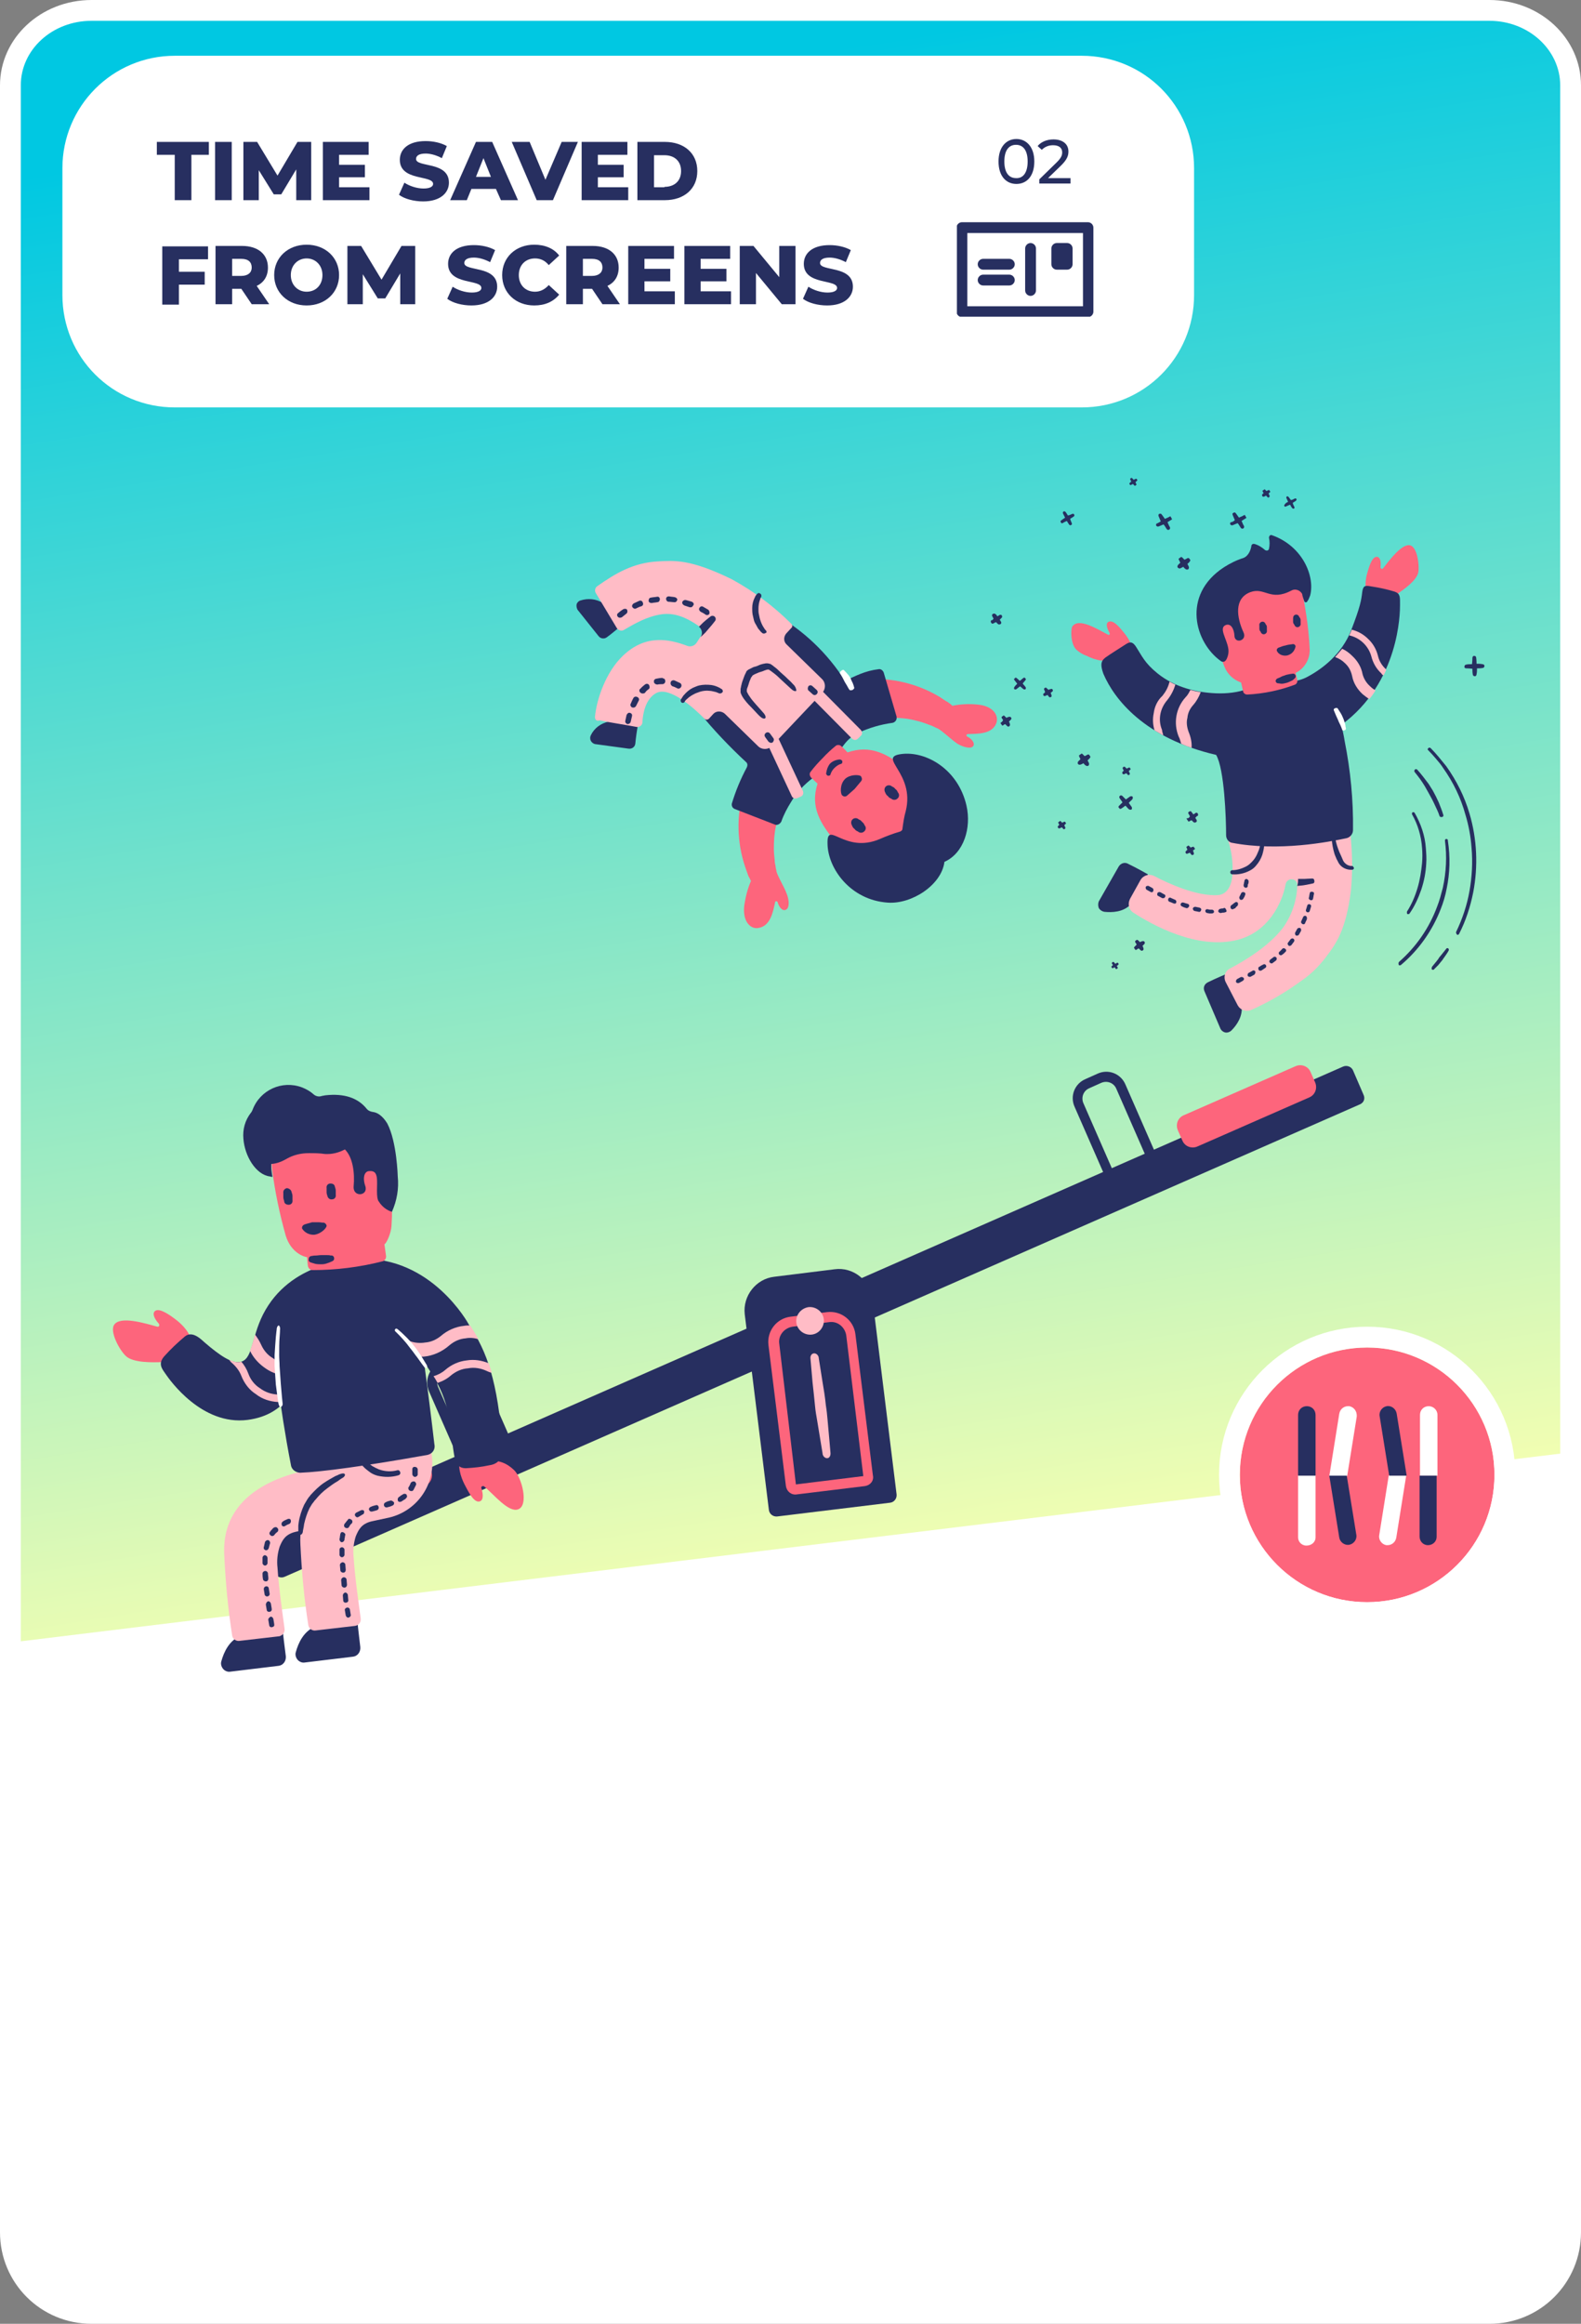 <?xml version="1.0" encoding="utf-8"?>
<!-- Generator: Adobe Illustrator 27.0.0, SVG Export Plug-In . SVG Version: 6.00 Build 0)  -->
<svg version="1.1" id="Calque_2_00000132798347580130677160000015909453316521488818_"
	 xmlns="http://www.w3.org/2000/svg" xmlns:xlink="http://www.w3.org/1999/xlink" x="0px" y="0px" viewBox="0 0 380 558.4"
	 style="enable-background:new 0 0 380 558.4;" xml:space="preserve">
<rect x="0" y="0" width="380" height="558.4" fill="#808080" stroke="none"/>
<style type="text/css">
	.st0{fill:#FFFFFF;}
	.st1{fill:url(#SVGID_1_);}
	.st2{fill:#FFFFFF;stroke:#FFFFFF;stroke-width:10;}
	.st3{clip-path:url(#SVGID_00000043421801744693007200000005474338247043413695_);}
	.st4{fill:#272F60;}
	.st5{fill:#FD657C;}
	.st6{fill:none;stroke:#FFFFFF;stroke-width:5;}
	.st7{fill:#FFBCC6;}
	.st8{clip-path:url(#SVGID_00000073716242765513058880000008401750916810262921_);}
	.st9{clip-path:url(#SVGID_00000011003669292432556420000011137614606593853831_);}
	.st10{clip-path:url(#SVGID_00000160890792148376814910000017737448496698625707_);}
	.st11{clip-path:url(#SVGID_00000098192697378374583690000002634028746362056117_);}
	.st12{clip-path:url(#SVGID_00000136385049090999267850000008972323549498676415_);}
	.st13{clip-path:url(#SVGID_00000067235243667877572650000004144852938769115299_);}
	.st14{clip-path:url(#SVGID_00000036951214204030627410000017330264471844830654_);}
	.st15{clip-path:url(#SVGID_00000178925701009525413610000002059908443427101569_);}
	.st16{clip-path:url(#SVGID_00000144335571860754280490000004169873305550220442_);}
	.st17{clip-path:url(#SVGID_00000000198099001159273900000003958777174013760190_);}
	.st18{clip-path:url(#SVGID_00000034061166570155522090000007490876512253634688_);}
	.st19{clip-path:url(#SVGID_00000056389483927946611150000008494806887083078586_);}
	.st20{clip-path:url(#SVGID_00000141447734772651890380000004113608410856379812_);}
	.st21{clip-path:url(#SVGID_00000036948916345351814710000016640821854880429471_);}
	.st22{clip-path:url(#SVGID_00000136398655790246301970000014167562804342008746_);}
	.st23{clip-path:url(#SVGID_00000159447821259051992050000002149196010028209285_);}
	.st24{clip-path:url(#SVGID_00000092426805361435104440000007838073548323061390_);}
	.st25{clip-path:url(#SVGID_00000065775774849285793950000007129477655371589800_);}
	.st26{clip-path:url(#SVGID_00000044857094482409733270000005662584692588243349_);}
	.st27{clip-path:url(#SVGID_00000104664824798808823900000017970578952989956278_);}
	.st28{enable-background:new    ;}
</style>
<g id="Calque_1-2">
	<g id="Groupe_2797">
		<g id="Groupe_2315">
			<g id="Groupe_2313">
				<path id="Rectangle_1251" class="st0" d="M22,205.4h336c12.2,0,22,9.8,22,22v309c0,12.2-9.8,22-22,22H22c-12.2,0-22-9.8-22-22
					v-309C0,215.2,9.8,205.4,22,205.4z"/>
				<g id="Rectangle">
					
						<linearGradient id="SVGID_1_" gradientUnits="userSpaceOnUse" x1="-1923.929" y1="704.588" x2="-1924.845" y2="704.453" gradientTransform="matrix(2.416950e-14 394.718 375 -2.296213e-14 -264006.25 759790.312)">
						<stop  offset="0" style="stop-color:#B1B1B1"/>
						<stop  offset="0" style="stop-color:#F6FFB1"/>
						<stop  offset="1" style="stop-color:#00C8E2"/>
					</linearGradient>
					<path class="st1" d="M2.5,397.2V20.5c0-4.8,2-9.3,5.6-12.7c1.8-1.7,3.9-3,6.2-3.9c2.4-1,5-1.4,7.6-1.4h336
						c2.7,0,5.2,0.5,7.6,1.4c2.3,0.9,4.4,2.2,6.2,3.9c3.6,3.4,5.6,7.9,5.6,12.7v331L2.5,397.2z"/>
					<path class="st0" d="M375,20.5c0-8.5-7.6-15.5-17-15.5H22C12.6,5,5,11.9,5,20.5v373.9l370-45.1V20.5 M380,20.5v333.2L0,400
						V20.5C0,9.2,9.8,0,22,0h336C370.2,0,380,9.2,380,20.5z"/>
				</g>
			</g>
			<path id="Rectangle-2" class="st2" d="M42,18.4h218c12.2,0,22,9.8,22,22v30.5c0,12.2-9.8,22-22,22H42c-12.2,0-22-9.8-22-22V40.4
				C20,28.3,29.8,18.4,42,18.4z"/>
			<g id="Groupe_2307">
				<g>
					<g>
						<defs>
							<rect id="SVGID_00000055705437418471923870000004966997173353983640_" x="230" y="53.4" width="32.8" height="22.7"/>
						</defs>
						<clipPath id="SVGID_00000036240804825558123090000009823161084277395615_">
							<use xlink:href="#SVGID_00000055705437418471923870000004966997173353983640_"  style="overflow:visible;"/>
						</clipPath>
						<g style="clip-path:url(#SVGID_00000036240804825558123090000009823161084277395615_);">
							<g id="Groupe_2306">
								<path id="Tracé_7231" class="st4" d="M261.5,53.4h-30.3c-0.7,0-1.3,0.6-1.3,1.3c0,0,0,0,0,0v20.2c0,0.7,0.6,1.3,1.3,1.3
									h30.3c0.7,0,1.3-0.6,1.3-1.3V54.7C262.8,54,262.2,53.4,261.5,53.4C261.5,53.4,261.5,53.4,261.5,53.4 M260.3,73.6h-27.8V56
									h27.8V73.6z"/>
								<path id="Tracé_7232" class="st4" d="M247.7,71.1c0.7,0,1.3-0.6,1.3-1.3V59.7c0-0.7-0.6-1.3-1.3-1.3s-1.3,0.6-1.3,1.3v10.1
									C246.4,70.5,247,71.1,247.7,71.1L247.7,71.1"/>
								<path id="Tracé_7233" class="st4" d="M236.3,64.8h6.3c0.7,0,1.3-0.6,1.3-1.3s-0.6-1.3-1.3-1.3h-6.3c-0.7,0-1.3,0.6-1.3,1.3
									S235.6,64.8,236.3,64.8"/>
								<path id="Tracé_7234" class="st4" d="M236.3,68.6h6.3c0.7,0,1.3-0.6,1.3-1.3s-0.6-1.3-1.3-1.3h-6.3c-0.7,0-1.3,0.6-1.3,1.3
									S235.6,68.6,236.3,68.6"/>
								<path id="Tracé_7235" class="st4" d="M254,64.8h2.5c0.7,0,1.3-0.6,1.3-1.3v-3.8c0-0.7-0.6-1.3-1.3-1.3H254
									c-0.7,0-1.3,0.6-1.3,1.3v3.8C252.7,64.2,253.3,64.8,254,64.8L254,64.8"/>
							</g>
						</g>
					</g>
				</g>
			</g>
			<g id="Groupe_2314">
				<g id="Ellipse_421">
					<circle class="st5" cx="328.6" cy="354.4" r="30.6"/>
					<circle class="st6" cx="328.6" cy="354.4" r="33.1"/>
				</g>
				<g id="Groupe_2312">
					<path id="Tracé_7237" class="st0" d="M343.4,337.9c-1.2,0-2.1,0.9-2.1,2.1v14.6h4.2V340C345.5,338.8,344.5,337.9,343.4,337.9"
						/>
					<path id="Tracé_7238" class="st0" d="M324.3,337.9c-0.1,0-0.2,0-0.3,0l0,0c-1,0-1.9,0.7-2.1,1.8l-2.4,15h4.3l2.3-14.3
						C326.2,339.1,325.4,338.1,324.3,337.9"/>
					<path id="Tracé_7239" class="st0" d="M312,369.2c-0.1,1.2,0.8,2.2,2,2.2s2.2-0.8,2.2-2c0-0.1,0-0.2,0-0.3v-14.6H312V369.2z"/>
					<path id="Tracé_7240" class="st0" d="M331.5,368.9c-0.2,1.1,0.6,2.2,1.7,2.4c0.1,0,0.2,0,0.3,0l0,0c1,0,1.9-0.7,2.1-1.8
						l2.4-15h-4.2L331.5,368.9z"/>
					<path id="Tracé_7241" class="st4" d="M314.1,337.9c-1.2,0-2.1,0.9-2.1,2.1v14.6h4.2V340C316.2,338.8,315.3,337.9,314.1,337.9"
						/>
					<path id="Tracé_7242" class="st4" d="M333.3,337.9c-1.1,0.2-1.9,1.3-1.7,2.4l2.3,14.3h4.2l-2.4-14.9
						C335.5,338.5,334.4,337.7,333.3,337.9"/>
					<path id="Tracé_7243" class="st4" d="M341.2,354.6v14.6c0,1.2,0.9,2.1,2,2.1c1.2,0,2.1-0.9,2.1-2c0,0,0-0.1,0-0.1v-14.6H341.2
						z"/>
					<path id="Tracé_7244" class="st4" d="M323.7,354.6h-4.2l2.4,14.9c0.2,1.1,1.3,1.9,2.4,1.7c1.1-0.2,1.9-1.3,1.7-2.4l0,0
						L323.7,354.6z"/>
				</g>
			</g>
		</g>
		<g id="Groupe_2601">
			<g id="Groupe_2279">
				<path id="Tracé_7081" class="st4" d="M326.8,265.4L68.4,378.9c-0.9,0.4-2,0-2.4-0.9c0,0,0,0,0,0l-2.5-5.8c-0.4-0.9,0-2,0.9-2.4
					c0,0,0,0,0,0l258.4-113.5c0.9-0.4,2,0,2.4,0.9c0,0,0,0,0,0l2.5,5.8C328.2,264,327.8,265,326.8,265.4
					C326.8,265.4,326.8,265.4,326.8,265.4L326.8,265.4z"/>
				<path id="Tracé_7082" class="st5" d="M311.4,256.2L284.5,268c-1.4,0.6-2,2.2-1.4,3.6c0,0,0,0,0,0l1.1,2.5
					c0.6,1.4,2.2,2,3.6,1.4c0,0,0,0,0,0l26.9-11.8c1.4-0.6,2-2.2,1.4-3.6c0,0,0,0,0,0l-1.1-2.5C314.4,256.2,312.8,255.6,311.4,256.2
					C311.4,256.2,311.4,256.2,311.4,256.2"/>
				<path id="Tracé_7083" class="st4" d="M269.5,285.9l-9.1-20.8c-0.6-1.4,0-3,1.4-3.6l2.9-1.3c1.4-0.6,3,0,3.6,1.4l9.1,20.8l2.2-1
					l-9.1-20.8c-1.1-2.6-4.1-3.8-6.7-2.6c0,0,0,0,0,0l-2.9,1.3c-2.6,1.1-3.8,4.1-2.6,6.7c0,0,0,0,0,0l9.1,20.8L269.5,285.9z"/>
				<path id="Tracé_7084" class="st5" d="M72,361.3l26.9-11.8c1.4-0.6,3,0,3.6,1.4c0,0,0,0,0,0l1.1,2.5c0.6,1.4,0,3-1.4,3.6
					c0,0,0,0,0,0l-26.9,11.8c-1.4,0.6-3,0-3.6-1.4c0,0,0,0,0,0l-1.1-2.5C70,363.5,70.6,361.9,72,361.3C72,361.3,72,361.3,72,361.3"
					/>
				<path id="Tracé_7085" class="st4" d="M122.3,350.6l-9.1-20.8c-0.6-1.4-2.2-2-3.6-1.4l-2.9,1.3c-1.4,0.6-2,2.2-1.4,3.6l9.1,20.8
					l-2.2,1l-9.1-20.8c-1.1-2.6,0-5.6,2.6-6.7l2.9-1.3c2.6-1.1,5.6,0,6.7,2.6l9.1,20.8L122.3,350.6L122.3,350.6z"/>
				<path id="Tracé_7086" class="st4" d="M200.6,305l-14.5,1.8c-4.4,0.5-7.6,4.6-7.1,9l0,0l5.8,47c0.1,1,1,1.7,2,1.6l27.1-3.3
					c1-0.1,1.7-1,1.6-2l-5.8-47C209.1,307.6,205,304.4,200.6,305L200.6,305z"/>
				<path id="Tracé_7087" class="st5" d="M207.9,357.1l-16.4,2c-1.3,0.2-2.4-0.7-2.6-2l-4.2-33.9c-0.4-3.4,2-6.4,5.3-6.8l8.8-1.1
					c3.4-0.4,6.4,2,6.8,5.3l4.2,33.9C210.1,355.8,209.2,356.9,207.9,357.1 M191.3,356.7l16.2-2l-4.1-33.8c-0.3-2-2.1-3.5-4.1-3.2
					l-8.8,1.1c-2,0.3-3.5,2.1-3.2,4.1L191.3,356.7L191.3,356.7L191.3,356.7z"/>
				<path id="Tracé_7088" class="st7" d="M194.3,314.1c1.8-0.2,3.5,1.1,3.7,2.9s-1.1,3.5-2.9,3.7s-3.5-1.1-3.7-2.9
					C191.2,316,192.5,314.4,194.3,314.1L194.3,314.1"/>
				<path id="Tracé_7089" class="st7" d="M194.8,326.5c0,0,0.2,2.4,0.5,5.7c0.2,1.7,0.4,3.7,0.6,5.7c0.1,1.1,0.3,2.3,0.5,3.4
					c0.7,4.3,1.3,7.9,1.3,7.9c0,0.6,0.5,1.2,1.1,1.2c0.6,0,0.9-0.7,0.8-1.4c0,0-0.3-3.6-0.7-7.9c-0.1-1.1-0.2-2.2-0.4-3.4
					c-0.2-2-0.5-3.9-0.8-5.6c-0.5-3.2-0.9-5.7-0.9-5.7c0-0.6-0.5-1.2-1.1-1.2C195.1,325.2,194.7,325.8,194.8,326.5
					C194.8,326.5,194.8,326.5,194.8,326.5L194.8,326.5z"/>
			</g>
		</g>
		<g id="Groupe_2603">
			<g id="Groupe_2602">
				<path id="Tracé_7781" class="st5" d="M45.8,323.3c0.1-0.1,0.2-0.2,0.2-0.3c0.1-2.5-2.2-4.7-3.6-5.8c-1.3-1-4-3-5.1-2.2
					c-0.8,0.6-0.2,1.9,0.9,3.1c0.1,0.2,0.1,0.4,0,0.6c-0.1,0.1-0.2,0.1-0.4,0.1c-2.9-0.8-9-2.7-10.4-0.4c-1,1.6,1.2,5.9,2.9,7.5
					c1.8,1.6,6.3,1.5,8.8,1.4c0.1,0,3.1-0.2,3.1-0.2L45.8,323.3L45.8,323.3z"/>
				<path id="Tracé_7782" class="st4" d="M84.4,302.8c0,0-14.7,0.3-21.2,13.1c-2.9,5.8-2.4,10.9-5.6,11.4c-1.9,0.3-4.7-1.5-8.4-4.7
					c-0.8-0.7-2.9-2.9-4.7-1.5c-1.8,1.5-3.5,3.1-5.1,4.9c-1.5,1.8-0.4,3,0.5,4.3s8.6,12.3,19.6,10.9c9.9-1.3,11.8-8.9,14.2-13.2
					C76.5,323.3,90.7,309,84.4,302.8L84.4,302.8z"/>
				<path id="Tracé_7783" class="st5" d="M111.3,349.6c-0.1,0-0.3,0.1-0.4,0.2c-1.2,2.2-0.1,5.2,0.7,6.8c0.8,1.5,2.2,4.5,3.6,4.2
					c1-0.2,1-1.6,0.5-3.2c-0.1-0.2,0-0.4,0.3-0.5c0.1,0,0.3,0,0.4,0.1c2.3,1.9,5.8,6.3,8.1,5.5c2.7-0.9,0.9-7.8-1-9.5
					c-3.1-2.9-5.2-1.8-7.6-2.8c0,0,0.2-2.4,0.1-2.4C116,347.9,111.3,349.6,111.3,349.6z"/>
				<path id="Tracé_7784" class="st4" d="M85.9,389.6c0,0-6.2-0.3-10,1.2c-2.9,1.1-4.2,4-4.8,6.2c-0.2,0.6,0,1.3,0.4,1.8
					c0.4,0.5,1.1,0.8,1.7,0.7l11.6-1.4c1.1-0.1,1.9-1.1,1.8-2.3C86.3,393.4,85.9,389.6,85.9,389.6"/>
				<path id="Tracé_7785" class="st4" d="M68,391.8c0,0-6.2-0.3-10,1.2c-2.9,1.1-4.2,4-4.8,6.2c-0.2,0.6,0,1.3,0.4,1.8
					c0.4,0.5,1.1,0.8,1.7,0.7l11.6-1.4c1.1-0.1,1.9-1.1,1.8-2.3C68.4,395.6,67.9,391.8,68,391.8"/>
				<path id="Tracé_7786" class="st7" d="M81.9,366c0,0-3.6,0.4-10.9,2.1c-2.4,0.6-3.1,1.9-3.8,3.6c-0.5,1.6-0.7,3.3-0.5,5
					c0.3,4.9,1.3,11.7,1.7,14.7c0.1,0.9-0.5,1.6-1.3,1.8c0,0,0,0-0.1,0l-9.5,1.1c-0.8,0.1-1.6-0.5-1.7-1.3c-1-6.4-1.6-12.9-1.9-19.4
					c-1-19.3,24.1-20.9,24.1-20.9l16.8-2.1L81.9,366L81.9,366z"/>
				<path id="Tracé_7787" class="st7" d="M87.1,350.8l0.2,1.5c-6.6,2.4-15.7,7.7-15.1,18.8c0.3,6.5,0.9,13,1.9,19.4
					c0.1,0.8,0.9,1.4,1.7,1.3l9.5-1.1c0.9-0.1,1.5-0.9,1.4-1.7c0,0,0,0,0-0.1c-0.4-3-1.4-9.8-1.7-14.7c-0.2-1.7,0-3.4,0.5-5
					c0.7-1.7,1.4-3,3.7-3.6c0.8-0.2,1.5-0.3,2.3-0.5c0.4-0.1,0.9-0.2,1.4-0.3c7-1.3,11.8-7.8,10.9-14.9l-0.6-4.7
					C103.3,345.5,95.8,347.7,87.1,350.8L87.1,350.8z"/>
				<path id="Tracé_7788" class="st4" d="M81.8,354.2l-0.3,0.1l-0.4,0.2l-0.5,0.2c-0.9,0.5-1.8,1-2.7,1.6c-1.2,0.8-2.3,1.9-3.3,3
					c-0.1,0.2-0.3,0.4-0.4,0.5l-0.4,0.6c-0.2,0.4-0.5,0.8-0.7,1.2c-0.6,1.3-1.1,2.8-1.3,4.2l-0.1,0.8c0,0.2,0,0.4,0,0.6l0,0.5
					c0,0.6,0.2,1,0.5,1.1c0.3,0,0.6-0.4,0.6-0.9l0.1-0.5l0.1-0.5l0.1-0.7c0.3-1.3,0.7-2.6,1.3-3.8c0.2-0.3,0.4-0.7,0.6-1l0.4-0.5
					c0.1-0.2,0.2-0.3,0.4-0.5c0.9-1.1,1.8-2,2.9-2.8c0.8-0.6,1.6-1.2,2.5-1.7l0.4-0.3l0.3-0.2l0.3-0.2c0.5-0.2,0.8-0.7,0.7-0.9
					C82.8,354,82.3,354,81.8,354.2L81.8,354.2z"/>
				<path id="Tracé_7789" class="st4" d="M85.9,347.2c0.3,1,0.8,2,1.4,2.9c0.6,0.9,1.3,1.6,2.2,2.2c0.5,0.3,1.1,0.6,1.6,0.8
					c1.4,0.5,2.9,0.6,4.4,0.2c0.3-0.1,0.6,0.1,0.7,0.5c0.1,0.3-0.1,0.6-0.4,0.7c-1.7,0.5-3.4,0.5-5.1,0.1c-0.7-0.2-1.4-0.5-2-1
					c-1-0.7-1.9-1.6-2.5-2.7c-0.6-1-1.1-2.2-1.4-3.4c-0.1-0.3,0.1-0.6,0.4-0.7C85.5,346.7,85.8,346.8,85.9,347.2L85.9,347.2
					L85.9,347.2z"/>
				<path id="Tracé_7790" class="st4" d="M99.1,353l0,0.6c0,0.2,0,0.4,0,0.6c0,0.3,0.2,0.6,0.6,0.7c0.3,0,0.6-0.2,0.7-0.5
					c0,0,0,0,0-0.1c0-0.2,0-0.4,0-0.6l0-0.6c0-0.3-0.3-0.6-0.6-0.6c0,0,0,0-0.1,0C99.4,352.4,99.1,352.7,99.1,353L99.1,353z"/>
				<path id="Tracé_7791" class="st4" d="M98.7,356.4c-0.1,0.3-0.3,0.7-0.5,1c-0.1,0.1-0.1,0.3,0,0.4c0,0.2,0.1,0.3,0.3,0.4
					c0.1,0.1,0.3,0.1,0.5,0.1c0.2,0,0.3-0.2,0.4-0.3c0.2-0.4,0.4-0.8,0.6-1.2c0.1-0.3-0.1-0.7-0.4-0.8S98.8,356.1,98.7,356.4"/>
				<path id="Tracé_7792" class="st4" d="M96.8,359.1c-0.1,0.1-0.3,0.2-0.5,0.3l-0.2,0.2l-0.2,0.1c-0.1,0.1-0.2,0.2-0.3,0.4
					c0,0.2,0,0.3,0,0.5c0.1,0.1,0.2,0.3,0.4,0.3c0.2,0,0.3,0,0.5-0.1l0.3-0.2l0.3-0.2c0.2-0.1,0.4-0.2,0.5-0.4
					c0.3-0.2,0.3-0.6,0.1-0.8c0,0,0,0,0-0.1C97.4,358.9,97.1,358.9,96.8,359.1"/>
				<path id="Tracé_7793" class="st4" d="M93.8,360.6c-0.4,0.1-0.8,0.2-1.1,0.4c-0.3,0.1-0.5,0.4-0.4,0.8c0.1,0.3,0.4,0.5,0.8,0.4
					c0.4-0.1,0.8-0.2,1.2-0.4c0.3-0.1,0.5-0.4,0.4-0.8c0,0,0,0,0,0C94.4,360.7,94.1,360.5,93.8,360.6"/>
				<path id="Tracé_7794" class="st4" d="M90.3,361.7c-0.4,0.1-0.8,0.2-1.2,0.4c-0.3,0.1-0.5,0.4-0.4,0.7c0,0,0,0,0,0
					c0.1,0.3,0.4,0.5,0.8,0.4c0.4-0.1,0.8-0.2,1.1-0.3c0.3-0.1,0.5-0.4,0.4-0.8S90.6,361.6,90.3,361.7L90.3,361.7L90.3,361.7
					L90.3,361.7z"/>
				<path id="Tracé_7795" class="st4" d="M86.8,362.9c-0.2,0.1-0.4,0.2-0.6,0.3c-0.2,0.1-0.4,0.2-0.6,0.3c-0.3,0.2-0.4,0.5-0.2,0.8
					c0,0,0,0,0,0c0.2,0.3,0.5,0.4,0.8,0.2c0.2-0.1,0.3-0.2,0.5-0.3c0.2-0.1,0.3-0.2,0.5-0.3c0.3-0.1,0.4-0.5,0.3-0.8
					C87.5,362.9,87.1,362.8,86.8,362.9C86.8,362.9,86.8,362.9,86.8,362.9"/>
				<path id="Tracé_7796" class="st4" d="M83.6,365.2c-0.1,0.2-0.3,0.3-0.4,0.5l-0.4,0.5c-0.1,0.1-0.1,0.3-0.1,0.5
					c0,0.2,0.2,0.3,0.3,0.4c0.1,0.1,0.3,0.1,0.5,0.1c0.1,0,0.3-0.1,0.4-0.3l0.3-0.5l0.4-0.4c0.1-0.1,0.1-0.3,0.1-0.4
					c0-0.2-0.1-0.3-0.2-0.4c-0.1-0.1-0.3-0.2-0.4-0.2C83.9,364.9,83.7,365,83.6,365.2L83.6,365.2z"/>
				<path id="Tracé_7797" class="st4" d="M81.8,368.6c0,0.2-0.1,0.4-0.1,0.7c0,0.2-0.1,0.4-0.1,0.6c0,0.3,0.2,0.6,0.5,0.7
					c0,0,0,0,0,0c0.3,0,0.6-0.2,0.7-0.6c0-0.2,0-0.4,0.1-0.6c0-0.2,0-0.4,0.1-0.5c0-0.1,0-0.3-0.1-0.4c-0.1-0.1-0.2-0.2-0.4-0.3
					c-0.2-0.1-0.3,0-0.5,0C82,368.3,81.8,368.5,81.8,368.6L81.8,368.6z"/>
				<path id="Tracé_7798" class="st4" d="M81.6,372.4c0,0.4,0,0.8,0,1.2c0,0.3,0.3,0.6,0.6,0.6c0,0,0,0,0,0c0.3,0,0.6-0.3,0.6-0.6
					c0-0.4,0-0.8,0-1.2c0-0.3-0.3-0.6-0.6-0.6C81.9,371.8,81.6,372,81.6,372.4C81.6,372.4,81.6,372.4,81.6,372.4L81.6,372.4z"/>
				<path id="Tracé_7799" class="st4" d="M81.7,376.1l0.1,1.2c0,0.3,0.3,0.6,0.7,0.6s0.6-0.3,0.6-0.7l0,0l-0.1-1.2
					c0-0.3-0.3-0.6-0.7-0.6C82,375.5,81.7,375.7,81.7,376.1C81.7,376.1,81.7,376.1,81.7,376.1z"/>
				<path id="Tracé_7800" class="st4" d="M82,379.7l0.1,1.2c0,0.3,0.3,0.6,0.7,0.6c0.3,0,0.6-0.3,0.6-0.7l-0.1-1.2
					c0-0.3-0.3-0.6-0.7-0.6C82.2,379.1,82,379.4,82,379.7L82,379.7L82,379.7z"/>
				<path id="Tracé_7801" class="st4" d="M82.4,383.4l0.1,1.2c0,0.3,0.3,0.6,0.7,0.5c0,0,0,0,0,0c0.3,0,0.6-0.3,0.5-0.7l-0.1-1.2
					c-0.1-0.3-0.4-0.6-0.7-0.5C82.6,382.8,82.4,383.1,82.4,383.4L82.4,383.4z"/>
				<path id="Tracé_7802" class="st4" d="M82.9,387l0.2,1.2c0.1,0.3,0.4,0.6,0.7,0.5c0.3-0.1,0.6-0.4,0.5-0.7l-0.2-1.2
					c0-0.3-0.4-0.6-0.7-0.5C83,386.4,82.8,386.7,82.9,387C82.9,387,82.9,387,82.9,387z"/>
				<path id="Tracé_7803" class="st4" d="M69.2,365c-0.4,0.2-0.8,0.3-1.2,0.6c-0.3,0.2-0.4,0.5-0.3,0.8c0,0,0,0,0,0.1
					c0.2,0.3,0.5,0.4,0.8,0.2c0.3-0.2,0.7-0.4,1-0.5c0.3-0.1,0.5-0.5,0.4-0.8C69.9,365,69.5,364.9,69.2,365
					C69.2,365,69.2,365,69.2,365"/>
				<path id="Tracé_7804" class="st4" d="M65.8,367.1c-0.2,0.1-0.3,0.3-0.5,0.5c-0.2,0.2-0.3,0.3-0.4,0.5c-0.2,0.2-0.2,0.6,0.1,0.8
					c0,0,0,0,0.1,0.1c0.3,0.2,0.6,0.1,0.8-0.1c0.2-0.3,0.5-0.6,0.8-0.8c0.2-0.2,0.3-0.6,0-0.9C66.5,366.9,66.1,366.9,65.8,367.1
					C65.9,367.1,65.9,367.1,65.8,367.1"/>
				<path id="Tracé_7805" class="st4" d="M63.7,370.5c-0.1,0.4-0.2,0.8-0.3,1.3c-0.1,0.3,0.1,0.6,0.4,0.7c0,0,0,0,0.1,0
					c0.3,0.1,0.6-0.2,0.7-0.5c0.1-0.4,0.2-0.8,0.3-1.1c0.1-0.3-0.1-0.7-0.4-0.8C64.2,370,63.9,370.2,63.7,370.5
					C63.8,370.5,63.7,370.5,63.7,370.5"/>
				<path id="Tracé_7806" class="st4" d="M63.1,374.3c0,0.4,0,0.8,0,1.3c0,0.3,0.3,0.6,0.6,0.6c0,0,0,0,0,0c0.3,0,0.6-0.3,0.6-0.6
					c0-0.4,0-0.8,0-1.2c0-0.3-0.2-0.6-0.6-0.7C63.4,373.7,63.1,374,63.1,374.3C63.1,374.3,63.1,374.3,63.1,374.3z"/>
				<path id="Tracé_7807" class="st4" d="M63.1,378.1c0,0.4,0,0.8,0.1,1.3c0,0.3,0.3,0.6,0.7,0.6s0.6-0.3,0.6-0.7
					c0-0.4-0.1-0.8-0.1-1.2c0-0.3-0.3-0.6-0.6-0.6C63.4,377.5,63.1,377.8,63.1,378.1C63.1,378.1,63.1,378.1,63.1,378.1"/>
				<path id="Tracé_7808" class="st4" d="M63.4,381.9l0.2,1.2c0,0.3,0.4,0.6,0.7,0.5c0.3,0,0.6-0.4,0.5-0.7l0,0l-0.2-1.2
					c0-0.3-0.3-0.6-0.7-0.5S63.4,381.6,63.4,381.9"/>
				<path id="Tracé_7809" class="st4" d="M63.9,385.6l0.2,1.2c0,0.3,0.3,0.6,0.7,0.5c0.3,0,0.6-0.3,0.5-0.7c0,0,0,0,0-0.1l-0.2-1.2
					c-0.1-0.3-0.4-0.6-0.7-0.5S63.9,385.3,63.9,385.6z"/>
				<path id="Tracé_7810" class="st4" d="M64.5,389.3l0.2,1.2c0,0.3,0.3,0.6,0.7,0.5s0.6-0.3,0.5-0.7c0,0,0,0,0-0.1l-0.2-1.2
					c-0.1-0.3-0.4-0.6-0.7-0.5C64.7,388.7,64.4,389,64.5,389.3C64.5,389.3,64.5,389.3,64.5,389.3z"/>
				<path id="Tracé_7811" class="st7" d="M62.5,333.6c-1.3-0.8-2.3-2.1-2.8-3.5c-0.4-1.1-1-2.1-1.7-2.9c-0.1,0-0.2,0.1-0.3,0.1
					c-0.6,0.1-1.2,0-1.7-0.2c-0.3-0.1-0.6-0.2-0.9-0.3c0.1,0.2,0.3,0.3,0.4,0.5c1.1,0.9,2,2,2.5,3.3c0.7,1.8,1.9,3.4,3.5,4.4
					c1.5,1.2,3.4,1.8,5.3,1.9c0.4,0,0.9,0.1,1.3,0.2l0,0c0.2-0.2,0.4-0.5,0.6-0.7l0.1-0.1l0,0c0.2-0.2,0.4-0.5,0.6-0.7
					c-0.9-0.3-1.8-0.5-2.7-0.5C65.1,335,63.7,334.5,62.5,333.6"/>
				<path id="Tracé_7812" class="st7" d="M65.5,326.3c-1.2-0.7-2.1-1.8-2.7-3.1c-0.4-0.9-0.9-1.7-1.5-2.5c-0.4,1.5-0.8,2.8-1.2,3.9
					c0.8,1.7,2.1,3.1,3.7,4.2c1.7,1.2,3.7,1.8,5.8,1.8c0.8,0,1.7,0.1,2.4,0.5l0,0c0.1-0.2,0.2-0.4,0.3-0.7c0.2-0.5,0.5-0.9,0.7-1.4
					l0-0.1c0.1-0.2,0.2-0.4,0.3-0.6c-1.2-0.6-2.6-0.8-4-0.8C68,327.6,66.6,327.1,65.5,326.3"/>
				<path id="Tracé_7813" class="st4" d="M86.5,302.5c-5.3,0.1-10.6,1.7-15.1,4.6c-5.7,3.6-6,8.4-5.6,17c0,0,1.3,13.5,4.1,27.8
					c0.1,1.1,1,1.9,2.2,2c5.2-0.2,15.6-1.6,30.7-4.3c1.2-0.3,1.9-1.4,1.6-2.6c0,0,0,0,0,0c-0.6-5.2-1.6-13.3-2.5-19.8
					c0.8,1.2,1.6,2.5,2.4,3.8c4.2,6.8,3.9,12.9,4.8,18.3c0.3,1.8,0.7,3.6,3,3.5c1.8-0.1,3.7-0.3,5.5-0.7c3-0.4,3.4-2.9,3.2-4.7
					c-1.2-15.5-3.7-22.6-8.1-29.1C112.5,317.9,103.7,301.9,86.5,302.5z"/>
				<path id="Tracé_7814" class="st7" d="M112.5,328.8c1.5-0.3,3.1,0,4.4,0.6c0.4,0.2,0.9,0.4,1.3,0.5c-0.2-0.8-0.5-1.5-0.7-2.3
					c-1.7-0.7-3.5-1-5.3-0.7c-1.9,0.2-3.7,1-5.2,2.3c-0.8,0.7-1.8,1.2-2.8,1.5c0.1,0.1,0.1,0.2,0.2,0.3c0.3,0.4,0.5,0.9,0.8,1.3
					c1.2-0.4,2.3-1,3.2-1.8C109.5,329.6,110.9,328.9,112.5,328.8L112.5,328.8z"/>
				<path id="Tracé_7815" class="st0" d="M67.9,337c0,0-0.2-1.8-0.4-4.4c-0.1-1.3-0.2-2.8-0.3-4.3c0-0.9-0.1-1.8-0.1-2.6
					c0-1.7,0-3.2,0.1-4.3s0.1-1.8,0.1-1.8c0.1-0.6-0.1-1-0.3-1.1c-0.2,0-0.5,0.4-0.5,1c0,0-0.1,0.7-0.2,1.8s-0.2,2.7-0.3,4.3
					c0,0.9,0,1.7,0,2.7c0.1,1.5,0.2,3.1,0.3,4.4c0.3,2.5,0.6,4.4,0.6,4.4c0.1,0.6,0.3,1,0.5,1C67.9,338,68,337.5,67.9,337"/>
				<path id="Tracé_7816" class="st7" d="M113,318.5c-0.5,0-1,0-1.5,0.1c-2,0.2-4,1.1-5.5,2.4c-1.1,0.9-2.4,1.5-3.8,1.6
					c-1.2,0.2-2.5,0.1-3.6-0.3l0,0c-0.5-0.3-1-0.5-1.6-0.6l3.5,4.3c0.4,0,0.8,0,1.3,0c2.3-0.2,4.5-1.2,6.3-2.8
					c1.1-0.9,2.4-1.5,3.8-1.6c1-0.2,2.1-0.1,3.1,0.2C114.4,320.7,113.7,319.6,113,318.5L113,318.5z"/>
				<path id="Tracé_7817" class="st0" d="M102.5,327.9c0,0-0.6-1-1.4-2.3c-0.5-0.7-1-1.5-1.6-2.2c-0.3-0.4-0.7-0.9-1.1-1.3
					c-0.6-0.7-1.3-1.3-1.9-1.9l-0.8-0.7c-0.3-0.3-0.6-0.3-0.7-0.1c-0.2,0.2-0.1,0.5,0.2,0.7l0.8,0.8c0.5,0.5,1.1,1.2,1.7,1.9l1,1.3
					c0.6,0.7,1.1,1.5,1.6,2.1c0.9,1.3,1.6,2.2,1.6,2.2c0.2,0.3,0.5,0.4,0.7,0.3C102.7,328.5,102.7,328.1,102.5,327.9"/>
				<path id="Tracé_7818" class="st5" d="M92.4,299c0.5-0.2,1.6-2.7,1.7-4.4c0.4-5.9-0.1-11.7-1.5-17.4
					c-1.9-6.6-8.1-10.9-14.9-10.3c-0.2,0,0.2,0,0,0c-7.5,1.1-13.3,6.6-12.3,14.1c0.7,5.4,1.8,10.7,3.3,16c1.3,4.1,4.4,5,5.1,5.1
					c0,0,0.1,1.3,0.2,2.1c0.1,0.5,0.5,1,1.1,1c5.7,0,11.3-0.7,16.8-2.1c0.6-0.1,0.9-0.7,0.9-1.2L92.4,299L92.4,299z"/>
				<path id="Tracé_7819" class="st4" d="M70.1,286.5c0.1,0.3,0.2,0.6,0.2,0.9c0,0.3,0,0.6,0,1c0.1,0.6-0.3,1.1-0.9,1.1
					s-1.1-0.3-1.1-0.9c-0.1-0.3-0.2-0.6-0.2-0.9c0-0.3,0-0.6,0-1c-0.1-0.6,0.3-1.1,0.9-1.2C69.5,285.6,70,285.9,70.1,286.5
					L70.1,286.5L70.1,286.5L70.1,286.5z"/>
				<path id="Tracé_7820" class="st4" d="M80.5,285.2c0.1,0.3,0.2,0.6,0.2,0.9c0,0.3,0,0.6,0,1c0.1,0.6-0.3,1.1-0.9,1.1
					c-0.5,0.1-1-0.3-1.1-0.8l0,0c-0.1-0.3-0.2-0.6-0.2-0.9c0-0.3,0-0.6,0-1c-0.1-0.6,0.3-1.1,0.9-1.1S80.4,284.6,80.5,285.2
					L80.5,285.2"/>
				<path id="Tracé_7821" class="st4" d="M75.6,296.7c-1.2,0.1-2.4-0.5-3-1.5c-0.1-0.5,0.3-0.9,0.7-1h0l0,0c0,0,0.6-0.2,1.4-0.4
					c0.2-0.1,0.4-0.1,0.6-0.1c0.4,0,0.7,0,1.1,0c0.6,0,1.1,0.1,1.1,0.1c0.5-0.1,0.9,0.3,1,0.7l0,0C78.6,294.9,77.4,296.4,75.6,296.7
					"/>
				<path id="Tracé_7822" class="st4" d="M58.5,273.6c-0.2-2.2,0.4-4.4,1.8-6.2c0.2-0.2,0.3-0.5,0.4-0.7c1.8-4.8,7.1-7.2,11.9-5.4
					c1,0.4,1.9,0.9,2.7,1.6c0.5,0.5,1.3,0.7,1.9,0.5c0.3-0.1,0.6-0.1,1-0.2c4.5-0.5,7.8,0.6,9.9,3.2c0.4,0.5,0.9,0.7,1.5,0.8
					c1.7,0.2,2.9,1.8,3.5,2.8c2.3,4.4,2.5,12.7,2.5,12.7l0,0c0.3,2.9-0.2,5.8-1.4,8.5c-1.3-0.4-2.4-1.3-3.1-2.4
					c-0.1-0.1-0.1-0.2-0.2-0.3c-0.1-0.2-0.1-0.4-0.2-0.7c-0.3-2.2,0.3-4.8-0.5-5.9c-0.2-0.3-0.6-0.5-1.1-0.5c-0.3,0-0.5,0-0.8,0.1
					c-1,0.5-1,2.1-0.5,3.5c0.8,2.4-3,2.8-2.8,0.1c0.3-3.3-0.2-7-2.1-8.9c-1.5,0.8-3.1,1.2-4.8,1.1c-1.3-0.2-2.6-0.2-3.9-0.2
					c-1.8,0-3.6,0.4-5.2,1.3c-1.2,0.7-2.4,1.2-3.8,1.3l0,0.6c0,0.7,0.1,1.3,0.2,2l0.1,0.5c0,0-0.4,0-0.6-0.1
					C61.5,282.3,58.8,277.8,58.5,273.6z"/>
				<path id="Tracé_7823" class="st4" d="M75,301.8c0,0,0.3-0.1,0.9-0.1c0.4,0,0.8-0.1,1.3-0.1c0.4,0,0.9,0,1.4,0
					c0.3,0,0.6,0,0.9,0.1c0.4-0.1,0.8,0.2,0.8,0.6c0.1,0.4-0.2,0.7-0.5,0.8c-0.3,0.1-0.6,0.3-1,0.4c-0.5,0.2-1,0.3-1.5,0.3
					c-0.5,0-1,0-1.5-0.1c-0.3-0.1-0.7-0.2-1-0.3c-0.4-0.1-0.7-0.4-0.6-0.8l0,0C74.2,302.1,74.5,301.8,75,301.8
					C74.9,301.8,74.9,301.8,75,301.8C75,301.8,75,301.8,75,301.8C75,301.8,75,301.8,75,301.8z"/>
			</g>
		</g>
		<g id="Groupe_2654">
			<g id="Groupe_2605">
				<g id="Groupe_2604">
					<path id="Tracé_7824" class="st5" d="M329.4,143.5c-0.1,0-0.2,0-0.3-0.1c-1.3-1.6-0.9-4.2-0.5-5.6c0.4-1.4,1.1-4,2.3-4
						c0.8,0,1.1,1.1,0.9,2.5c0,0.2,0.1,0.3,0.3,0.4c0.1,0,0.2,0,0.3-0.1c1.5-1.9,4.7-6.3,6.7-5.5c1.5,0.6,2.1,4.5,1.8,6.4
						c-0.4,2-3.4,4.1-5.2,5.3C335.6,142.8,329.4,143.5,329.4,143.5"/>
					<path id="Tracé_7825" class="st5" d="M271.9,157.6c0.1,0,0.2-0.1,0.2-0.2c0.5-2-1-4.2-1.9-5.3c-0.9-1.1-2.5-3.2-3.7-2.7
						c-0.8,0.3-0.5,1.5,0.2,2.7c0.1,0.2,0,0.4-0.1,0.4c-0.1,0.1-0.2,0.1-0.3,0c-2.2-1.1-7.1-4.3-8.6-1.9c-0.3,0.5-0.5,4.2,1.1,5.6
						c0.7,0.6,1.5,1.1,2.4,1.4c1.6,0.8,3.3,1.3,5.1,1.2L271.9,157.6L271.9,157.6z"/>
					<path id="Tracé_7826" class="st4" d="M295.1,233.9c0,0,2.8,4.3,3.3,7.7c0.4,2.5-1.1,4.7-2.4,6c-0.4,0.4-1,0.6-1.5,0.5
						c-0.5-0.1-1-0.5-1.2-1l-3.8-8.9c-0.4-0.9,0-1.8,0.9-2.2C292.2,235.1,295.1,233.9,295.1,233.9"/>
					<path id="Tracé_7827" class="st4" d="M275.9,210.1c0,0-1.7,4.8-4.2,7.3c-1.8,1.8-4.4,1.9-6.3,1.7c-0.5-0.1-1-0.4-1.3-0.9
						c-0.2-0.5-0.2-1.1,0-1.6l4.8-8.4c0.5-0.8,1.5-1.1,2.3-0.6C273.1,208.5,275.9,210.1,275.9,210.1"/>
					<path id="Tracé_7828" class="st7" d="M297.6,225.8c-9.8,2.6-20.9-3.7-25.2-6.5c-1.1-0.7-1.4-2.1-0.8-3.3l2.5-4.5
						c0.7-1.2,2.1-1.6,3.3-1c3.4,1.8,10.2,4.9,15.3,4.6c2.7-0.2,3.4-3.1,3.5-4.8c0.2-2.7-0.1-5.4-0.9-8c-0.2-0.8,0.2-1.6,1-1.8
						c0.1,0,0.1,0,0.2,0l26.2-3.7c0.8-0.1,1.5,0.4,1.6,1.2c0,0,0,0,0,0c0.7,5.3,0.9,10.7,0.4,16c-1.2,9.5-3.5,12.7-6.1,16.1
						c-1.6,2.1-3.5,4-5.7,5.5c-3.8,2.8-7.9,5.2-12.2,7.1c-1.2,0.5-2.6,0-3.2-1.1l-2.9-5.6c-0.6-1.2-0.2-2.7,1.1-3.3c0,0,0,0,0,0
						c3.2-1.7,9.2-5.2,12.7-9.8c2.1-3,3.3-6.5,3.4-10.1c0.1-0.8-0.5-1.5-1.3-1.5c-0.7-0.1-1.4,0.5-1.5,1.2
						C308.1,217.3,304.7,223.9,297.6,225.8"/>
					<path id="Tracé_7829" class="st4" d="M265.7,158c1.1-0.8,3.7-2.4,4.9-3.2s1.8-0.4,2.5,0.7c1.3,2,2,3.8,5.1,6.3
						c4.2,3.4,9.4,4.6,14.1,4.8c2.6,0.1,5.3-0.2,7.7-1.1c3.2-1,6.6-1.5,10-1.7c1.6-0.1,3.1-0.5,4.5-1.3c3.5-1.9,8-5.4,10.2-10.9
						c2.3-5.9,2.5-7.5,2.7-9.2c0.2-1.6,0.6-1.8,2.1-1.5c2,0.3,3.9,0.7,5.8,1.3c1.3,0.5,1.2,1.3,1.2,3.2c0,1.8-0.1,18.5-14.1,28.8
						c0.3,1.3,0.6,2.6,0.8,3.9c1.4,7,2.1,14.2,2,21.4c0,0.9-0.7,1.7-1.5,1.9c-4.2,0.9-16.4,3.3-27.7,1.1c-0.8-0.2-1.3-1-1.3-1.8
						c0-4-0.4-15.9-2.4-19.3c-17.2-4-24.5-13.4-27.1-19.5C264.5,159.9,264.5,158.9,265.7,158"/>
					<path id="Tracé_7830" class="st4" d="M303,202.3c-0.1,0.9-0.3,1.8-0.7,2.6c-0.3,0.8-0.8,1.6-1.4,2.2c-0.4,0.4-0.7,0.7-1.2,1
						c-1.1,0.6-2.3,1-3.5,1c-0.3,0-0.5,0.2-0.5,0.5c0,0.3,0.2,0.5,0.5,0.5c1.4,0.1,2.9-0.2,4.2-0.9c0.6-0.3,1.1-0.7,1.5-1.2
						c0.7-0.8,1.2-1.7,1.5-2.6c0.3-1,0.5-2,0.5-3c0-0.3-0.2-0.5-0.5-0.5C303.2,201.8,303,202,303,202.3"/>
					<path id="Tracé_7831" class="st4" d="M320.1,201.8c0.1,1.1,0.3,2.2,0.6,3.2c0.1,0.4,0.3,0.8,0.5,1.3c0.1,0.3,0.3,0.5,0.4,0.8
						c0.6,1.3,2,2,3.4,1.9c0.3,0,0.5-0.3,0.4-0.5s-0.3-0.5-0.5-0.4c-1,0-1.9-0.7-2.2-1.6c-0.1-0.2-0.2-0.5-0.3-0.7
						c-0.2-0.4-0.3-0.7-0.5-1.1c-0.4-1-0.7-1.9-0.9-2.9c0-0.2-0.3-0.4-0.5-0.4c0,0,0,0,0,0C320.3,201.4,320.1,201.6,320.1,201.8"/>
					<path id="Tracé_7832" class="st4" d="M300.1,211.9c0,0.2,0,0.4-0.1,0.5s-0.1,0.4-0.1,0.5c0,0.3-0.3,0.5-0.6,0.4c0,0,0,0,0,0
						c-0.3-0.1-0.4-0.3-0.4-0.6c0-0.2,0.1-0.3,0.1-0.5s0.1-0.3,0.1-0.5c0-0.3,0.3-0.5,0.5-0.5C299.9,211.3,300.2,211.6,300.1,211.9
						C300.1,211.9,300.1,211.9,300.1,211.9"/>
					<path id="Tracé_7833" class="st4" d="M299.3,215l-0.2,0.5l-0.3,0.5c-0.1,0.2-0.4,0.3-0.7,0.2c0,0,0,0,0,0
						c-0.2-0.2-0.3-0.5-0.2-0.7l0.2-0.4l0.2-0.4c0.1-0.3,0.4-0.4,0.7-0.3C299.3,214.5,299.4,214.7,299.3,215
						C299.3,215,299.3,215,299.3,215"/>
					<path id="Tracé_7834" class="st4" d="M297.4,217.7c-0.1,0.1-0.3,0.2-0.4,0.4s-0.3,0.2-0.5,0.3c-0.2,0.2-0.6,0.1-0.7-0.2
						c0,0,0,0,0,0c-0.1-0.2-0.1-0.5,0.2-0.7c0.1-0.1,0.3-0.2,0.4-0.3s0.2-0.2,0.4-0.3c0.2-0.2,0.5-0.2,0.7,0
						C297.6,217.2,297.6,217.5,297.4,217.7C297.4,217.7,297.4,217.7,297.4,217.7"/>
					<path id="Tracé_7835" class="st4" d="M294.5,219.2c-0.1,0-0.2,0.1-0.3,0.1l-0.3,0l-0.5,0.1c-0.3,0-0.5-0.2-0.6-0.4
						c0,0,0,0,0,0c0-0.3,0.2-0.5,0.4-0.6l0.5-0.1l0.2,0c0.1,0,0.2,0,0.2-0.1c0.3-0.1,0.5,0.1,0.6,0.4
						C294.9,218.9,294.8,219.2,294.5,219.2C294.5,219.2,294.5,219.2,294.5,219.2"/>
					<path id="Tracé_7836" class="st4" d="M291.2,219.5c-0.2,0-0.4,0-0.5,0l-0.5-0.1c-0.3,0-0.5-0.3-0.5-0.5c0,0,0,0,0,0
						c0-0.3,0.3-0.5,0.6-0.4l0.5,0.1c0.2,0,0.3,0,0.5,0c0.3,0,0.5,0.2,0.5,0.5C291.8,219.3,291.6,219.5,291.2,219.5
						C291.3,219.5,291.3,219.5,291.2,219.5"/>
					<path id="Tracé_7837" class="st4" d="M288.1,219.1l-1-0.2c-0.3-0.1-0.4-0.4-0.4-0.6c0.1-0.3,0.4-0.4,0.6-0.4l1,0.2
						c0.3,0.1,0.5,0.3,0.4,0.6C288.6,219,288.4,219.2,288.1,219.1L288.1,219.1"/>
					<path id="Tracé_7838" class="st4" d="M285.1,218.2c-0.3-0.1-0.7-0.2-1-0.4c-0.3-0.1-0.4-0.4-0.3-0.6c0,0,0,0,0,0
						c0.1-0.3,0.4-0.4,0.7-0.3c0.3,0.1,0.6,0.2,1,0.3c0.3,0.1,0.4,0.4,0.3,0.6C285.6,218.2,285.3,218.3,285.1,218.2
						C285.1,218.2,285.1,218.2,285.1,218.2"/>
					<path id="Tracé_7839" class="st4" d="M282.1,217.1c-0.3-0.1-0.6-0.3-1-0.4c-0.3-0.1-0.4-0.4-0.3-0.7c0,0,0,0,0,0
						c0.1-0.3,0.4-0.4,0.7-0.2c0.3,0.1,0.6,0.3,0.9,0.4c0.3,0.1,0.4,0.4,0.3,0.7C282.7,217.1,282.4,217.2,282.1,217.1
						C282.1,217.1,282.1,217.1,282.1,217.1"/>
					<path id="Tracé_7840" class="st4" d="M279.3,215.8c-0.3-0.2-0.6-0.3-0.9-0.5c-0.3-0.1-0.3-0.4-0.2-0.7c0,0,0,0,0,0
						c0.1-0.2,0.4-0.3,0.7-0.2c0.3,0.2,0.6,0.3,0.9,0.5c0.3,0.1,0.4,0.4,0.2,0.7C279.9,215.8,279.6,215.9,279.3,215.8"/>
					<path id="Tracé_7841" class="st4" d="M276.5,214.3l-0.9-0.5c-0.2-0.1-0.3-0.5-0.2-0.7c0,0,0,0,0,0c0.1-0.2,0.5-0.3,0.7-0.2
						l0.9,0.5c0.2,0.1,0.3,0.4,0.2,0.7S276.8,214.5,276.5,214.3C276.6,214.3,276.5,214.3,276.5,214.3"/>
					<path id="Tracé_7842" class="st4" d="M315.8,214.9c-0.1,0.3-0.1,0.7-0.2,1c0,0.3-0.3,0.5-0.6,0.4c0,0,0,0,0,0
						c-0.3-0.1-0.5-0.3-0.4-0.6c0.1-0.3,0.1-0.7,0.2-1c0-0.3,0.3-0.5,0.6-0.4C315.7,214.3,315.9,214.5,315.8,214.9
						C315.8,214.8,315.8,214.8,315.8,214.9"/>
					<path id="Tracé_7843" class="st4" d="M315.1,217.9c-0.1,0.3-0.2,0.7-0.3,1c-0.1,0.3-0.4,0.4-0.6,0.3c0,0,0,0,0,0
						c-0.3-0.1-0.4-0.4-0.3-0.6c0.1-0.3,0.2-0.6,0.3-1c0.1-0.3,0.4-0.4,0.6-0.3C315.1,217.4,315.2,217.6,315.1,217.9
						C315.1,217.9,315.1,217.9,315.1,217.9"/>
					<path id="Tracé_7844" class="st4" d="M314.1,220.9c-0.1,0.3-0.3,0.6-0.4,0.9c-0.1,0.3-0.4,0.4-0.7,0.2c0,0,0,0,0,0
						c-0.2-0.1-0.4-0.4-0.2-0.7c0,0,0,0,0,0c0.1-0.3,0.3-0.6,0.4-0.9c0.1-0.3,0.4-0.4,0.7-0.3C314.1,220.3,314.2,220.6,314.1,220.9
						C314.1,220.8,314.1,220.9,314.1,220.9"/>
					<path id="Tracé_7845" class="st4" d="M312.7,223.7c-0.2,0.3-0.3,0.6-0.5,0.9c-0.1,0.2-0.5,0.3-0.7,0.2c0,0,0,0,0,0
						c-0.2-0.1-0.3-0.5-0.2-0.7c0,0,0,0,0,0c0.2-0.3,0.3-0.6,0.5-0.9c0.1-0.2,0.5-0.3,0.7-0.2C312.7,223.1,312.8,223.4,312.7,223.7
						C312.7,223.6,312.7,223.7,312.7,223.7"/>
					<path id="Tracé_7846" class="st4" d="M311,226.3l-0.6,0.8c-0.2,0.2-0.5,0.3-0.7,0.1c0,0,0,0,0,0c-0.2-0.2-0.3-0.5-0.1-0.7
						l0.6-0.8c0.2-0.2,0.5-0.3,0.7-0.1C311.1,225.7,311.2,226,311,226.3C311,226.3,311,226.3,311,226.3"/>
					<path id="Tracé_7847" class="st4" d="M309,228.7c-0.2,0.2-0.5,0.5-0.8,0.7c-0.2,0.2-0.5,0.2-0.7,0c0,0,0,0,0,0
						c-0.2-0.2-0.2-0.5,0-0.7c0.3-0.2,0.5-0.5,0.7-0.7c0.2-0.2,0.5-0.2,0.7,0C309.2,228.2,309.2,228.5,309,228.7
						C309,228.7,309,228.7,309,228.7"/>
					<path id="Tracé_7848" class="st4" d="M306.7,230.8c-0.3,0.2-0.5,0.4-0.8,0.6c-0.2,0.2-0.5,0.1-0.7-0.1c0,0,0,0,0,0
						c-0.2-0.2-0.1-0.5,0.1-0.7c0.3-0.2,0.5-0.4,0.8-0.6c0.2-0.2,0.5-0.1,0.7,0.1C306.9,230.3,306.9,230.6,306.7,230.8
						C306.7,230.8,306.7,230.8,306.7,230.8"/>
					<path id="Tracé_7849" class="st4" d="M304.1,232.6c-0.3,0.2-0.6,0.4-0.9,0.6c-0.2,0.1-0.6,0.1-0.7-0.2s-0.1-0.6,0.2-0.7
						c0.3-0.2,0.6-0.4,0.9-0.5c0.2-0.2,0.6-0.1,0.7,0.2C304.4,232.1,304.4,232.4,304.1,232.6C304.1,232.6,304.1,232.6,304.1,232.6"
						/>
					<path id="Tracé_7850" class="st4" d="M301.5,234.2l-0.9,0.5c-0.2,0.1-0.6,0-0.7-0.2s0-0.6,0.2-0.7l0.9-0.5
						c0.2-0.2,0.6-0.1,0.7,0.1S301.7,234,301.5,234.2C301.5,234.2,301.5,234.2,301.5,234.2"/>
					<path id="Tracé_7851" class="st4" d="M298.7,235.7c-0.3,0.2-0.6,0.3-0.9,0.5c-0.3,0.1-0.6,0-0.7-0.2c-0.1-0.2,0-0.5,0.2-0.7
						c0.3-0.2,0.6-0.3,0.9-0.5c0.2-0.1,0.6,0,0.7,0.2C299.1,235.2,299,235.5,298.7,235.7C298.7,235.7,298.7,235.7,298.7,235.7"/>
					<path id="Tracé_7852" class="st4" d="M312,211.2c0.5,0,1,0,1.5,0l1.9-0.1c0.3,0,0.5,0.2,0.5,0.5c0.1,0.4-0.1,0.7-0.4,0.7
						c0,0-0.8,0.2-2,0.4c-0.5,0.1-1.1,0.1-1.7,0.2C312,212.2,312,211.7,312,211.2"/>
					<path id="Tracé_7853" class="st7" d="M279.6,176.7c-0.6-0.3-1.9-1.1-2.1-1.2c-0.4-1.3-0.5-2.7-0.2-4.1
						c0.2-1.6,0.9-3.1,2.1-4.2c0.8-1,1.4-2.1,1.7-3.4c0.4,0.2,0.9,0.5,1.4,0.7c-0.4,1.4-1.1,2.7-2,3.8c-1.7,2-2.2,4.7-1.2,7.1
						C279.3,175.8,279.5,176.2,279.6,176.7"/>
					<path id="Tracé_7854" class="st7" d="M283.3,177c-1.3-3.2-0.7-6.9,1.7-9.5c0.5-0.5,0.8-1.1,1.1-1.7c0.8,0.2,1.6,0.4,2.5,0.5
						c-0.4,1.1-1,2.2-1.8,3.1c-0.8,0.9-1.3,1.9-1.4,3.1c-0.3,1.1-0.1,2.3,0.3,3.4c0.5,1.2,0.8,2.5,0.7,3.8c-0.9-0.3-1.7-0.6-2.5-1
						C283.7,178.1,283.6,177.5,283.3,177"/>
					<path id="Tracé_7855" class="st7" d="M323.2,159.3c-0.6-0.6-1.4-1.1-2.3-1.4c0.6-0.7,1.1-1.3,1.7-2c0.9,0.4,1.7,1,2.4,1.7
						c1.3,1.2,2.2,2.7,2.5,4.4c0.3,1.1,0.9,2.1,1.8,2.9c0.4,0.4,0.8,0.7,1.3,1c-0.4,0.7-0.9,1.4-1.5,2.1c-0.6-0.4-1.1-0.8-1.6-1.2
						c-1.3-1.2-2.2-2.7-2.5-4.3C324.7,161.1,324.1,160.1,323.2,159.3"/>
					<path id="Tracé_7856" class="st7" d="M328.8,153.5c1.2,1.1,2,2.5,2.4,4.1c0.3,1.3,1,2.4,2,3.3l0,0c-0.2,0.5-0.4,1-0.7,1.4
						c-0.2-0.1-0.4-0.3-0.5-0.5c-1.2-1.1-2-2.5-2.4-4.1c-0.7-2.5-2.7-4.4-5.2-5l-0.1,0c0.1-0.3,0.3-0.6,0.4-0.9
						c0.1-0.2,0.1-0.3,0.2-0.5C326.4,151.7,327.7,152.4,328.8,153.5"/>
					<path id="Tracé_7857" class="st0" d="M321.5,170.2c0,0,0.3,0.5,0.7,1.1c0.2,0.3,0.4,0.7,0.6,1.2c0.1,0.2,0.2,0.5,0.3,0.8
						c0.1,0.4,0.3,0.8,0.3,1.3c0.1,0.3,0.1,0.5,0.1,0.5c0,0.2-0.1,0.3-0.4,0.4c-0.3,0.1-0.5,0-0.5-0.2c0,0-0.1-0.2-0.2-0.5
						s-0.3-0.7-0.5-1.1c-0.1-0.2-0.2-0.4-0.3-0.7l-0.5-1.1l-0.5-1.2c-0.1-0.1,0-0.4,0.2-0.5C321.1,170.1,321.4,170.1,321.5,170.2"/>
				</g>
			</g>
			<g id="Groupe_2607">
				<g id="Groupe_2606">
					<path id="Tracé_7858" class="st5" d="M298.3,164c-1.8-0.6-3.3-2-4-3.8c-1.7-4.1-2.8-8.5-3.1-13c-0.4-5.6,3.3-10.6,8.7-12
						c0.2,0-0.2,0,0,0c6-1.2,11.9,1.6,13.2,7.7c0.9,4.4,1.5,8.8,1.7,13.3c0,2.3-1.3,4.5-3.4,5.5c0,0,0.3,1.1,0.4,1.7
						c0.1,0.4-0.1,0.9-0.5,1.1c-3.7,1.4-7.6,2.2-11.5,2.4c-0.5,0-0.9-0.3-1-0.7L298.3,164"/>
					<path id="Tracé_7859" class="st4" d="M310.6,161.9c-0.2,0-0.5,0.1-0.7,0.1c-0.3,0.1-0.7,0.1-1.1,0.3c-0.3,0.1-0.7,0.2-1,0.4
						c-0.2,0.1-0.4,0.2-0.7,0.3c-0.3,0.1-0.5,0.4-0.5,0.7c0.1,0.3,0.3,0.5,0.6,0.5c0.3,0,0.6,0.1,0.8,0.1c0.4,0,0.8-0.1,1.2-0.2
						c0.4-0.1,0.8-0.3,1.2-0.5c0.3-0.1,0.5-0.3,0.7-0.5c0.3-0.2,0.4-0.5,0.3-0.8C311.3,162,311,161.8,310.6,161.9
						C310.7,161.9,310.7,161.9,310.6,161.9"/>
				</g>
			</g>
			<g id="Groupe_2609">
				<g id="Groupe_2608">
					<path id="Tracé_7860" class="st4" d="M310.8,148.6c0,0.3,0,0.5,0,0.8c0,0.3,0.1,0.5,0.3,0.7c0.1,0.4,0.5,0.7,0.9,0.6
						s0.7-0.5,0.6-0.9c0-0.3,0-0.5,0-0.8c0-0.3-0.1-0.5-0.3-0.7c-0.1-0.4-0.5-0.7-0.9-0.6S310.8,148.1,310.8,148.6"/>
					<path id="Tracé_7861" class="st4" d="M302.7,150.3c0,0.3,0,0.5,0,0.8c0,0.3,0.1,0.5,0.3,0.7c0.1,0.4,0.5,0.7,0.9,0.6
						s0.7-0.5,0.6-0.9l0,0c0-0.3,0-0.5,0-0.8c0-0.3-0.1-0.5-0.3-0.7c-0.1-0.4-0.5-0.7-0.9-0.6S302.6,149.9,302.7,150.3L302.7,150.3"
						/>
					<path id="Tracé_7862" class="st4" d="M309.4,157.5c1.1-0.3,1.8-1.1,2-2.2c-0.1-0.4-0.4-0.6-0.8-0.5c0,0,0,0,0,0
						c-0.5,0.1-1.1,0.1-1.6,0.3c-0.6,0.1-1.1,0.3-1.6,0.5c-0.4,0.1-0.6,0.5-0.5,0.8c0,0,0,0,0,0
						C307.3,157.3,308.4,157.7,309.4,157.5"/>
				</g>
			</g>
			<g id="Groupe_2611">
				<g id="Groupe_2610">
					<path id="Tracé_7863" class="st4" d="M314.9,143.1c1.2-4.6-1.8-11.9-9.2-14.5c-0.2-0.1-0.4,0-0.5,0.1
						c-0.1,0.1-0.2,0.3-0.2,0.5c0.2,0.9,0.2,1.8,0,2.7c0,0.2-0.2,0.3-0.4,0.4c-0.2,0-0.3,0-0.5-0.1c-0.8-0.7-1.6-1.2-2.6-1.5
						c-0.1,0-0.3,0-0.4,0c-0.1,0.1-0.2,0.2-0.3,0.3c-0.1,0.9-0.6,2.6-2,3.1c-1.6,0.5-3.2,1.3-4.6,2.2c-10.3,6.7-7,18.2-0.7,22.6
						c0.3,0.2,0.8,0.2,1.1-0.2c0,0,0-0.1,0.1-0.1c0.5-0.9,0.7-1.9,0.5-2.9c-0.4-2.3-2.3-4.8-0.6-5.5c1.3-0.5,2,1,2.1,2.5
						c0,2.1,3.1,1.3,2.2-0.7c-1.7-3.7-2.3-8.2,1.6-9.7c3.5-1.3,4.8,2.3,9.9-0.4c0.9-0.5,2-0.1,2.5,0.7c0.1,0.1,0.1,0.2,0.1,0.3
						c0.1,0.5,0.3,1,0.5,1.6c0.1,0.2,0.3,0.3,0.5,0.2c0.1,0,0.2-0.1,0.2-0.2C314.5,144.2,314.7,143.6,314.9,143.1"/>
				</g>
			</g>
			<g id="Groupe_2613">
				<g id="Groupe_2612">
					<path id="Tracé_7864" class="st4" d="M344.2,232.3c0.3-0.4,0.6-0.7,0.9-1.1s0.6-0.7,0.8-1.1c0.2-0.2,0.3-0.4,0.5-0.6
						c0.4-0.5,0.8-1,1.2-1.5c0.1-0.2,0.4-0.2,0.5-0.1s0.2,0.4,0.1,0.5l0,0c-0.3,0.6-0.7,1.1-1.1,1.7c-0.2,0.2-0.3,0.5-0.5,0.7
						c-0.3,0.4-0.6,0.7-0.9,1.1c-0.3,0.3-0.7,0.7-1,1c-0.1,0.2-0.4,0.2-0.6,0C344.1,232.7,344.1,232.5,344.2,232.3"/>
					<path id="Tracé_7865" class="st4" d="M336.3,231.1c4.1-3.6,7.2-8.1,9.1-13.2c0.6-1.5,1-3.1,1.4-4.6c0.8-3.7,1-7.5,0.5-11.3
						c0-0.2,0.1-0.4,0.3-0.4c0,0,0,0,0,0c0.2,0,0.4,0.1,0.4,0.3c0,0,0,0,0,0.1c0.6,3.9,0.5,7.8-0.3,11.6c-0.3,1.6-0.8,3.3-1.4,4.8
						c-2,5.2-5.3,9.9-9.6,13.5c-0.2,0.1-0.4,0.1-0.5,0c0,0,0,0,0,0C336.1,231.5,336.1,231.3,336.3,231.1
						C336.3,231.1,336.3,231.1,336.3,231.1"/>
					<path id="Tracé_7866" class="st4" d="M346,196.1c-0.3-1-0.8-1.9-1.2-2.8c-0.4-0.9-0.9-1.8-1.4-2.7c-0.3-0.5-0.6-1.1-0.9-1.6
						c-0.7-1.2-1.6-2.4-2.5-3.5c-0.1-0.2-0.1-0.4,0.1-0.6c0.1-0.1,0.3-0.1,0.5,0c1,1.1,1.9,2.3,2.8,3.5c0.3,0.5,0.7,1.1,1,1.6
						c0.5,0.9,1,1.9,1.4,2.8c0.4,1,0.8,2,1.1,3c0.1,0.2,0,0.4-0.2,0.5C346.3,196.4,346.1,196.3,346,196.1"/>
					<path id="Tracé_7867" class="st4" d="M350,223.9c1.5-3.1,2.6-6.4,3.2-9.8c0.6-3.4,0.8-6.9,0.5-10.3c-0.2-2.8-0.7-5.5-1.5-8.1
						c-1.1-4-2.9-7.7-5.3-11.1c-0.5-0.8-1.1-1.5-1.7-2.2c-0.6-0.7-1.2-1.4-1.9-2.1c-0.2-0.1-0.2-0.4,0-0.5c0,0,0,0,0,0
						c0.1-0.2,0.4-0.2,0.6,0c0,0,0,0,0,0c0.7,0.7,1.3,1.4,1.9,2.1c0.6,0.7,1.2,1.5,1.8,2.2c2.5,3.5,4.4,7.3,5.6,11.4
						c1.8,6.1,2.1,12.6,0.9,18.9c-0.7,3.5-1.8,6.9-3.4,10c-0.1,0.2-0.3,0.3-0.5,0.2C350,224.3,349.9,224.1,350,223.9"/>
					<path id="Tracé_7868" class="st4" d="M338.2,219c1.1-1.7,1.9-3.6,2.5-5.6c0.6-2,0.9-4,1.1-6c0.1-1.2,0.1-2.4,0-3.6
						c-0.2-2.9-1-5.6-2.4-8.1c-0.1-0.2,0-0.4,0.1-0.5c0.2-0.1,0.4,0,0.5,0.1c1.5,2.6,2.5,5.5,2.7,8.4c0.1,1.3,0.2,2.6,0.1,3.8
						c-0.1,2.1-0.5,4.2-1.2,6.3c-0.7,2-1.6,4-2.8,5.7c-0.1,0.2-0.4,0.2-0.6,0.1C338.2,219.4,338.1,219.2,338.2,219"/>
				</g>
			</g>
			<g id="Groupe_2615">
				<g>
					<g>
						<defs>
							
								<rect id="SVGID_00000003107391632454787200000013380499946840385966_" x="268.4" y="190.7" transform="matrix(0.75 -0.662 0.662 0.75 -59.924 227.276)" width="4.3" height="4.3"/>
						</defs>
						<clipPath id="SVGID_00000178197342691925544170000003410911128291096503_">
							<use xlink:href="#SVGID_00000003107391632454787200000013380499946840385966_"  style="overflow:visible;"/>
						</clipPath>
						<g style="clip-path:url(#SVGID_00000178197342691925544170000003410911128291096503_);">
							<g id="Groupe_2614">
								<path id="Tracé_7869" class="st4" d="M269.8,192.8L269.8,192.8c-0.4-0.6-0.7-1-0.7-1c-0.1-0.2-0.1-0.4,0-0.6
									c0.2-0.1,0.4-0.1,0.6,0l0,0c0,0,0.4,0.4,0.9,0.9c0.1-0.1,0.2-0.1,0.3-0.2c0.4-0.3,0.7-0.5,0.7-0.5c0.2-0.1,0.4-0.1,0.6,0
									c0.1,0.2,0.1,0.4,0,0.6c0,0-0.2,0.3-0.6,0.6c-0.1,0.1-0.1,0.2-0.3,0.3c0.1,0.1,0.1,0.2,0.2,0.3c0.3,0.4,0.5,0.7,0.5,0.7
									c0.1,0.2,0.1,0.4,0,0.6c-0.2,0.1-0.4,0.1-0.6,0l0,0c0,0-0.3-0.2-0.6-0.6c-0.1-0.1-0.2-0.2-0.3-0.3c-0.5,0.4-1,0.7-1,0.7
									c-0.2,0.1-0.4,0.1-0.6,0c-0.1-0.2-0.1-0.4,0-0.6l0,0C269.2,193.4,269.5,193.1,269.8,192.8"/>
							</g>
						</g>
					</g>
				</g>
			</g>
			<g id="Groupe_2617">
				<g>
					<g>
						<defs>
							
								<rect id="SVGID_00000162326471162839031190000008106901127572823429_" x="243.3" y="162.5" transform="matrix(0.735 -0.678 0.678 0.735 -46.453 209.766)" width="3.7" height="3.7"/>
						</defs>
						<clipPath id="SVGID_00000157989874188050367990000004501029906856941982_">
							<use xlink:href="#SVGID_00000162326471162839031190000008106901127572823429_"  style="overflow:visible;"/>
						</clipPath>
						<g style="clip-path:url(#SVGID_00000157989874188050367990000004501029906856941982_);">
							<g id="Groupe_2616">
								<path id="Tracé_7870" class="st4" d="M244.5,164.3L244.5,164.3c-0.4-0.5-0.7-0.9-0.7-0.9c-0.1-0.1-0.1-0.4,0-0.5
									s0.4-0.1,0.5,0c0,0,0.4,0.3,0.8,0.7c0.1-0.1,0.2-0.1,0.3-0.2c0.3-0.3,0.6-0.5,0.6-0.5c0.1-0.1,0.4-0.1,0.5,0
									c0.1,0.1,0.1,0.4,0,0.5l0,0c0,0-0.2,0.3-0.5,0.6c-0.1,0.1-0.1,0.2-0.2,0.2c0.1,0.1,0.1,0.2,0.2,0.3c0.3,0.3,0.5,0.6,0.5,0.6
									c0.1,0.1,0.1,0.4,0,0.5s-0.4,0.1-0.5,0c0,0-0.3-0.2-0.6-0.5c-0.1-0.1-0.2-0.1-0.2-0.2c-0.5,0.4-0.9,0.7-0.9,0.7
									c-0.1,0.1-0.4,0.1-0.5,0c-0.1-0.1-0.1-0.3,0-0.5C244,164.8,244.3,164.5,244.5,164.3"/>
							</g>
						</g>
					</g>
				</g>
			</g>
			<g id="Groupe_2619">
				<g>
					<g>
						<defs>
							<rect id="SVGID_00000168812401550554814180000004835777218701873076_" x="351.9" y="157.6" width="5.1" height="5.1"/>
						</defs>
						<clipPath id="SVGID_00000036962710384904594290000010258052166592592812_">
							<use xlink:href="#SVGID_00000168812401550554814180000004835777218701873076_"  style="overflow:visible;"/>
						</clipPath>
						<g style="clip-path:url(#SVGID_00000036962710384904594290000010258052166592592812_);">
							<g id="Groupe_2618">
								<path id="Tracé_7871" class="st4" d="M353.8,159.6L353.8,159.6c0.1-0.8,0.1-1.5,0.1-1.5c0-0.3,0.2-0.5,0.4-0.5
									c0.3,0,0.5,0.2,0.5,0.4c0,0,0,0,0,0c0,0,0.1,0.7,0.1,1.5c0.2,0,0.3,0,0.4,0c0.6,0,1,0.1,1,0.1c0.3,0,0.5,0.2,0.5,0.4
									c0,0.3-0.2,0.5-0.4,0.5c0,0,0,0,0,0c0,0-0.4,0.1-1,0.1c-0.1,0-0.3,0-0.4,0c0,0.2,0,0.3,0,0.4c0,0.6-0.1,1-0.1,1
									c0,0.3-0.2,0.5-0.4,0.5c-0.3,0-0.5-0.2-0.5-0.4c0,0,0,0,0,0c0,0-0.1-0.4-0.1-1c0-0.1,0-0.3,0-0.4c-0.8-0.1-1.5-0.1-1.5-0.1
									c-0.3,0-0.5-0.2-0.4-0.5c0-0.2,0.2-0.4,0.4-0.4C352.8,159.6,353.3,159.6,353.8,159.6"/>
							</g>
						</g>
					</g>
				</g>
			</g>
			<g id="Groupe_2621">
				<g>
					<g>
						<defs>
							
								<rect id="SVGID_00000001624085741137910120000014510278063460627585_" x="303" y="117.4" transform="matrix(0.819 -0.574 0.574 0.819 -12.91 196.262)" width="2.4" height="2.4"/>
						</defs>
						<clipPath id="SVGID_00000051375766935553777210000014233631086752096680_">
							<use xlink:href="#SVGID_00000001624085741137910120000014510278063460627585_"  style="overflow:visible;"/>
						</clipPath>
						<g style="clip-path:url(#SVGID_00000051375766935553777210000014233631086752096680_);">
							<g id="Groupe_2620">
								<path id="Tracé_7872" class="st4" d="M303.7,118.5c-0.1-0.2-0.2-0.4-0.2-0.4c-0.1-0.1-0.1-0.4,0.1-0.5
									c0.1-0.1,0.4-0.1,0.5,0.1l0,0c0.1,0.1,0.2,0.2,0.3,0.3l0,0c0.1-0.1,0.3-0.1,0.4-0.2c0.2-0.1,0.4-0.1,0.5,0.1
									c0.1,0.1,0.1,0.3-0.1,0.4c-0.1,0.1-0.2,0.2-0.3,0.3l0,0l0,0c0.1,0.1,0.1,0.3,0.2,0.4c0.1,0.2,0.1,0.4-0.1,0.5
									c-0.1,0.1-0.3,0.1-0.4-0.1c-0.1-0.1-0.2-0.2-0.3-0.3l0,0c-0.2,0.1-0.4,0.2-0.4,0.2c-0.1,0.1-0.4,0.1-0.5-0.1
									s-0.1-0.4,0.1-0.5C303.4,118.8,303.5,118.7,303.7,118.5"/>
							</g>
						</g>
					</g>
				</g>
			</g>
			<g id="Groupe_2623">
				<g>
					<g>
						<defs>
							
								<rect id="SVGID_00000115503945589931285910000001126448839494563238_" x="308.4" y="119" transform="matrix(0.868 -0.496 0.496 0.868 -19.026 169.763)" width="3.5" height="3.5"/>
						</defs>
						<clipPath id="SVGID_00000134936349842511165660000005476858465163405492_">
							<use xlink:href="#SVGID_00000115503945589931285910000001126448839494563238_"  style="overflow:visible;"/>
						</clipPath>
						<g style="clip-path:url(#SVGID_00000134936349842511165660000005476858465163405492_);">
							<g id="Groupe_2622">
								<path id="Tracé_7873" class="st4" d="M309.6,120.6L309.6,120.6c-0.2-0.5-0.4-0.9-0.4-0.9c-0.1-0.2,0-0.3,0.1-0.4
									s0.3,0,0.4,0.1l0,0c0,0,0.3,0.4,0.6,0.8c0.1-0.1,0.2-0.1,0.3-0.1c0.4-0.2,0.6-0.3,0.6-0.3c0.2-0.1,0.3,0,0.4,0.1
									s0,0.3-0.1,0.4c0,0-0.2,0.2-0.6,0.4c-0.1,0-0.1,0.1-0.2,0.2c0.1,0.1,0.1,0.2,0.1,0.3c0.2,0.4,0.3,0.6,0.3,0.6
									c0.1,0.2,0,0.4-0.1,0.4c-0.1,0.1-0.3,0-0.4-0.1c0,0-0.2-0.2-0.4-0.6c0-0.1-0.1-0.2-0.2-0.2c-0.5,0.2-0.9,0.4-0.9,0.4
									c-0.2,0.1-0.4,0-0.4-0.1c-0.1-0.1,0-0.3,0.1-0.4C309,120.9,309.3,120.7,309.6,120.6"/>
							</g>
						</g>
					</g>
				</g>
			</g>
			<g id="Groupe_2625">
				<g>
					<g>
						<defs>
							
								<rect id="SVGID_00000077322928640900223440000017559667461117920646_" x="295.3" y="123" transform="matrix(0.868 -0.496 0.496 0.868 -22.931 164.119)" width="4.5" height="4.5"/>
						</defs>
						<clipPath id="SVGID_00000024683111155950648880000009482647049478850749_">
							<use xlink:href="#SVGID_00000077322928640900223440000017559667461117920646_"  style="overflow:visible;"/>
						</clipPath>
						<g style="clip-path:url(#SVGID_00000024683111155950648880000009482647049478850749_);">
							<g id="Groupe_2624">
								<path id="Tracé_7874" class="st4" d="M296.8,125L296.8,125c-0.3-0.7-0.5-1.2-0.5-1.2c-0.1-0.2-0.1-0.5,0.1-0.6
									c0.2-0.1,0.5-0.1,0.6,0.1c0,0,0,0,0,0c0,0,0.4,0.5,0.8,1.1c0.1-0.1,0.2-0.1,0.4-0.2c0.5-0.2,0.8-0.4,0.8-0.4
									c0.2-0.1,0.5-0.1,0.6,0.1c0.1,0.2,0.1,0.5-0.1,0.6c0,0,0,0,0,0c0,0-0.3,0.2-0.8,0.5c-0.1,0.1-0.2,0.1-0.3,0.2
									c0.1,0.1,0.1,0.2,0.2,0.4c0.2,0.5,0.4,0.8,0.4,0.8c0.1,0.2,0,0.5-0.2,0.6c-0.2,0.1-0.5,0-0.6-0.2l0,0c0,0-0.2-0.3-0.5-0.8
									c-0.1-0.1-0.2-0.2-0.2-0.3c-0.7,0.3-1.2,0.5-1.2,0.5c-0.2,0.1-0.5,0-0.6-0.2c-0.1-0.2,0-0.4,0.1-0.5
									C296.1,125.5,296.5,125.3,296.8,125"/>
							</g>
						</g>
					</g>
				</g>
			</g>
			<g id="Groupe_2627">
				<g>
					<g>
						<defs>
							
								<rect id="SVGID_00000154422344247367891040000001537107358696723892_" x="271.3" y="114.7" transform="matrix(0.819 -0.574 0.574 0.819 -17.119 177.287)" width="2.1" height="2.1"/>
						</defs>
						<clipPath id="SVGID_00000034069303389652261280000012812328364165623183_">
							<use xlink:href="#SVGID_00000154422344247367891040000001537107358696723892_"  style="overflow:visible;"/>
						</clipPath>
						<g style="clip-path:url(#SVGID_00000034069303389652261280000012812328364165623183_);">
							<g id="Groupe_2626">
								<path id="Tracé_7875" class="st4" d="M271.9,115.7c-0.1-0.2-0.2-0.4-0.2-0.4c-0.1-0.1-0.1-0.3,0.1-0.4s0.3-0.1,0.4,0.1
									c0,0,0,0,0,0c0.1,0.1,0.2,0.2,0.3,0.3l0,0c0.1-0.1,0.2-0.1,0.4-0.2c0.1-0.1,0.3-0.1,0.4,0.1c0.1,0.1,0.1,0.3-0.1,0.4l0,0
									c-0.1,0.1-0.2,0.2-0.3,0.3l0,0l0,0c0.1,0.1,0.1,0.2,0.2,0.4c0.1,0.1,0.1,0.3-0.1,0.4c-0.1,0.1-0.3,0.1-0.4-0.1l0,0
									c-0.1-0.1-0.2-0.2-0.3-0.3l0,0c-0.2,0.1-0.4,0.2-0.4,0.2c-0.1,0.1-0.3,0.1-0.4-0.1c-0.1-0.1-0.1-0.3,0.1-0.4
									C271.6,116,271.7,115.9,271.9,115.7"/>
							</g>
						</g>
					</g>
				</g>
			</g>
			<g id="Groupe_2629">
				<g>
					<g>
						<defs>
							
								<rect id="SVGID_00000037656123743138522830000009725914713222338749_" x="277.4" y="123.2" transform="matrix(0.868 -0.496 0.496 0.868 -25.414 155.315)" width="4.5" height="4.5"/>
						</defs>
						<clipPath id="SVGID_00000058582509455008116790000007648286219063276966_">
							<use xlink:href="#SVGID_00000037656123743138522830000009725914713222338749_"  style="overflow:visible;"/>
						</clipPath>
						<g style="clip-path:url(#SVGID_00000058582509455008116790000007648286219063276966_);">
							<g id="Groupe_2628">
								<path id="Tracé_7876" class="st4" d="M279,125.3L279,125.3c-0.3-0.7-0.5-1.2-0.5-1.2c-0.1-0.2-0.1-0.5,0.1-0.6
									c0.2-0.1,0.5-0.1,0.6,0.1c0,0,0,0,0,0c0,0,0.4,0.5,0.8,1.1c0.1-0.1,0.2-0.1,0.4-0.2c0.5-0.2,0.8-0.4,0.8-0.4
									c0.2-0.1,0.5-0.1,0.6,0.1s0.1,0.5-0.1,0.6c0,0,0,0,0,0c0,0-0.3,0.2-0.8,0.5c-0.1,0.1-0.2,0.1-0.3,0.2
									c0.1,0.1,0.1,0.2,0.2,0.4c0.2,0.5,0.4,0.8,0.4,0.8c0.1,0.2,0,0.5-0.2,0.6c-0.2,0.1-0.5,0-0.6-0.2c0,0-0.2-0.3-0.5-0.8
									c-0.1-0.1-0.2-0.2-0.2-0.3c-0.7,0.3-1.2,0.5-1.2,0.5c-0.2,0.1-0.5,0-0.6-0.2c-0.1-0.2,0-0.4,0.1-0.5
									C278.2,125.8,278.6,125.5,279,125.3"/>
							</g>
						</g>
					</g>
				</g>
			</g>
			<g id="Groupe_2631">
				<g>
					<g>
						<defs>
							
								<rect id="SVGID_00000091009925872732076270000015783263587355872419_" x="282.8" y="133.6" transform="matrix(0.819 -0.574 0.574 0.819 -26.147 187.956)" width="3.5" height="3.5"/>
						</defs>
						<clipPath id="SVGID_00000012437787847136415620000008703615277808515984_">
							<use xlink:href="#SVGID_00000091009925872732076270000015783263587355872419_"  style="overflow:visible;"/>
						</clipPath>
						<g style="clip-path:url(#SVGID_00000012437787847136415620000008703615277808515984_);">
							<g id="Groupe_2630">
								<path id="Tracé_7877" class="st4" d="M283.7,135.2c-0.2-0.3-0.3-0.6-0.3-0.6c-0.2-0.2-0.1-0.5,0.1-0.7
									c0.2-0.2,0.5-0.1,0.7,0.1c0,0,0,0,0,0c0.2,0.2,0.3,0.3,0.5,0.5l0,0c0.2-0.1,0.4-0.2,0.6-0.3c0.2-0.2,0.5-0.1,0.7,0.1
									c0.2,0.2,0.1,0.5-0.1,0.7c0,0,0,0,0,0c-0.1,0.2-0.3,0.3-0.5,0.5l0,0l0,0c0.1,0.2,0.2,0.4,0.3,0.6c0.1,0.2,0.1,0.5-0.1,0.7
									c-0.2,0.1-0.5,0.1-0.7-0.1c-0.2-0.1-0.3-0.3-0.5-0.5l0,0c-0.3,0.2-0.6,0.3-0.6,0.3c-0.2,0.2-0.5,0.1-0.7-0.1
									c-0.2-0.2-0.1-0.5,0.1-0.7c0,0,0,0,0,0C283.2,135.7,283.4,135.5,283.7,135.2"/>
							</g>
						</g>
					</g>
				</g>
			</g>
			<g id="Groupe_2633">
				<g>
					<g>
						<defs>
							
								<rect id="SVGID_00000156562200527922171430000008512598433785778059_" x="254.8" y="122.7" transform="matrix(0.868 -0.496 0.496 0.868 -27.993 143.719)" width="3.7" height="3.7"/>
						</defs>
						<clipPath id="SVGID_00000146482042543741816660000014809316439988567958_">
							<use xlink:href="#SVGID_00000156562200527922171430000008512598433785778059_"  style="overflow:visible;"/>
						</clipPath>
						<g style="clip-path:url(#SVGID_00000146482042543741816660000014809316439988567958_);">
							<g id="Groupe_2632">
								<path id="Tracé_7878" class="st4" d="M256,124.4L256,124.4c-0.3-0.6-0.5-1-0.5-1c-0.1-0.2,0-0.4,0.1-0.5s0.4,0,0.5,0.1
									c0,0,0.3,0.4,0.6,0.9c0.1-0.1,0.2-0.1,0.3-0.1c0.4-0.2,0.7-0.3,0.7-0.3c0.2-0.1,0.4,0,0.5,0.1c0.1,0.2,0,0.4-0.1,0.5
									c0,0-0.3,0.2-0.6,0.4c-0.1,0-0.2,0.1-0.3,0.2c0.1,0.1,0.1,0.2,0.1,0.3c0.2,0.4,0.3,0.7,0.3,0.7c0.1,0.2,0,0.4-0.1,0.5
									s-0.4,0-0.5-0.1l0,0c0,0-0.2-0.3-0.4-0.6c0-0.1-0.1-0.2-0.2-0.3c-0.5,0.2-1,0.5-1,0.5c-0.2,0.1-0.4,0-0.5-0.1
									c-0.1-0.2,0-0.4,0.1-0.5l0,0C255.4,124.8,255.7,124.6,256,124.4"/>
							</g>
						</g>
					</g>
				</g>
			</g>
			<g id="Groupe_2635">
				<g>
					<g>
						<defs>
							
								<rect id="SVGID_00000160906533412532015020000010800821093410799006_" x="272.4" y="225.7" transform="matrix(0.819 -0.574 0.574 0.819 -80.771 198.298)" width="2.9" height="2.9"/>
						</defs>
						<clipPath id="SVGID_00000036237567890093956060000011530555597015423383_">
							<use xlink:href="#SVGID_00000160906533412532015020000010800821093410799006_"  style="overflow:visible;"/>
						</clipPath>
						<g style="clip-path:url(#SVGID_00000036237567890093956060000011530555597015423383_);">
							<g id="Groupe_2634">
								<path id="Tracé_7879" class="st4" d="M273.2,227c-0.1-0.3-0.3-0.5-0.3-0.5c-0.1-0.2-0.1-0.4,0.1-0.6
									c0.2-0.1,0.4-0.1,0.6,0.1c0.1,0.1,0.3,0.3,0.4,0.4l0,0c0.2-0.1,0.3-0.2,0.5-0.2c0.2-0.1,0.4-0.1,0.6,0.1
									c0.1,0.2,0.1,0.4-0.1,0.6c-0.1,0.1-0.3,0.3-0.4,0.4l0,0l0,0c0.1,0.2,0.2,0.3,0.2,0.5c0.1,0.2,0.1,0.4-0.1,0.6
									c-0.2,0.1-0.4,0.1-0.6-0.1l0,0c-0.1-0.1-0.3-0.3-0.4-0.4l0,0c-0.3,0.1-0.5,0.3-0.5,0.3c-0.2,0.1-0.4,0.1-0.6-0.1
									c-0.1-0.2-0.1-0.4,0.1-0.6l0,0C272.8,227.4,272.9,227.3,273.2,227"/>
							</g>
						</g>
					</g>
				</g>
			</g>
			<g id="Groupe_2637">
				<g>
					<g>
						<defs>
							
								<rect id="SVGID_00000183222278829049331490000014833778390542705283_" x="267" y="231" transform="matrix(0.819 -0.574 0.574 0.819 -84.589 195.799)" width="1.9" height="1.9"/>
						</defs>
						<clipPath id="SVGID_00000170245294285741599230000010228828696935109311_">
							<use xlink:href="#SVGID_00000183222278829049331490000014833778390542705283_"  style="overflow:visible;"/>
						</clipPath>
						<g style="clip-path:url(#SVGID_00000170245294285741599230000010228828696935109311_);">
							<g id="Groupe_2636">
								<path id="Tracé_7880" class="st4" d="M267.5,231.9c-0.1-0.2-0.2-0.3-0.2-0.3c-0.1-0.1-0.1-0.3,0.1-0.4
									c0.1-0.1,0.3-0.1,0.4,0.1l0,0c0.1,0.1,0.2,0.2,0.3,0.3l0,0c0.1-0.1,0.2-0.1,0.3-0.2c0.1-0.1,0.3-0.1,0.4,0.1
									c0.1,0.1,0.1,0.3-0.1,0.4l0,0c-0.1,0.1-0.2,0.2-0.3,0.2l0,0l0,0c0.1,0.1,0.1,0.2,0.2,0.3c0.1,0.1,0.1,0.3-0.1,0.4
									s-0.3,0.1-0.4-0.1l0,0c-0.1-0.1-0.2-0.2-0.2-0.3l0,0c-0.2,0.1-0.3,0.2-0.3,0.2c-0.1,0.1-0.3,0.1-0.4-0.1s-0.1-0.3,0.1-0.4
									C267.3,232.1,267.4,232,267.5,231.9"/>
							</g>
						</g>
					</g>
				</g>
			</g>
			<g id="Groupe_2639">
				<g>
					<g>
						<defs>
							
								<rect id="SVGID_00000081621554794589587040000007559910290452885176_" x="285.2" y="194.7" transform="matrix(0.819 -0.574 0.574 0.819 -60.745 200.143)" width="3.2" height="3.2"/>
						</defs>
						<clipPath id="SVGID_00000029031216099839259680000010403547719381906565_">
							<use xlink:href="#SVGID_00000081621554794589587040000007559910290452885176_"  style="overflow:visible;"/>
						</clipPath>
						<g style="clip-path:url(#SVGID_00000029031216099839259680000010403547719381906565_);">
							<g id="Groupe_2638">
								<path id="Tracé_7881" class="st4" d="M286,196.2c-0.1-0.3-0.3-0.6-0.3-0.6c-0.2-0.2-0.1-0.5,0.1-0.6s0.5-0.1,0.6,0.1
									c0,0,0,0,0,0.1c0.2,0.1,0.3,0.3,0.4,0.5l0,0c0.2-0.1,0.4-0.2,0.5-0.3c0.2-0.2,0.5-0.1,0.6,0.1s0.1,0.5-0.1,0.6
									c0,0,0,0-0.1,0c-0.1,0.1-0.3,0.3-0.4,0.4l0,0l0,0c0.1,0.2,0.2,0.4,0.3,0.5c0.1,0.2,0.1,0.5-0.2,0.6
									c-0.2,0.1-0.4,0.1-0.6-0.1c-0.1-0.1-0.3-0.3-0.4-0.4l0,0c-0.3,0.1-0.6,0.3-0.6,0.3c-0.2,0.1-0.5,0.1-0.6-0.2
									c-0.1-0.2-0.1-0.4,0.1-0.6C285.6,196.7,285.8,196.5,286,196.2"/>
							</g>
						</g>
					</g>
				</g>
			</g>
			<g id="Groupe_2641">
				<g>
					<g>
						<defs>
							
								<rect id="SVGID_00000039113643204399071660000014754843714114994050_" x="284.6" y="203" transform="matrix(0.819 -0.574 0.574 0.819 -65.484 201.33)" width="2.7" height="2.7"/>
						</defs>
						<clipPath id="SVGID_00000139274481735191204460000009739022518385148545_">
							<use xlink:href="#SVGID_00000039113643204399071660000014754843714114994050_"  style="overflow:visible;"/>
						</clipPath>
						<g style="clip-path:url(#SVGID_00000139274481735191204460000009739022518385148545_);">
							<g id="Groupe_2640">
								<path id="Tracé_7882" class="st4" d="M285.4,204.2c-0.1-0.3-0.2-0.5-0.2-0.5c-0.1-0.2-0.1-0.4,0.1-0.5s0.4-0.1,0.5,0.1l0,0
									c0.1,0.1,0.3,0.2,0.4,0.4l0,0c0.1-0.1,0.3-0.2,0.5-0.2c0.2-0.1,0.4-0.1,0.5,0.1c0.1,0.2,0.1,0.4-0.1,0.5
									c-0.1,0.1-0.2,0.2-0.4,0.3l0,0l0,0c0.1,0.1,0.2,0.3,0.2,0.5c0.1,0.2,0.1,0.4-0.1,0.5s-0.4,0.1-0.5-0.1
									c-0.1-0.1-0.2-0.2-0.3-0.4l0,0c-0.3,0.1-0.5,0.2-0.5,0.2c-0.2,0.1-0.4,0.1-0.5-0.1c-0.1-0.2-0.1-0.4,0.1-0.5
									C285,204.6,285.1,204.4,285.4,204.2"/>
							</g>
						</g>
					</g>
				</g>
			</g>
			<g id="Groupe_2643">
				<g>
					<g>
						<defs>
							
								<rect id="SVGID_00000131343366278915247200000013191956082675030437_" x="269.4" y="184.1" transform="matrix(0.819 -0.574 0.574 0.819 -57.314 188.876)" width="2.4" height="2.4"/>
						</defs>
						<clipPath id="SVGID_00000008868237330906779970000010924040481008639647_">
							<use xlink:href="#SVGID_00000131343366278915247200000013191956082675030437_"  style="overflow:visible;"/>
						</clipPath>
						<g style="clip-path:url(#SVGID_00000008868237330906779970000010924040481008639647_);">
							<g id="Groupe_2642">
								<path id="Tracé_7883" class="st4" d="M270.1,185.2c-0.1-0.2-0.2-0.4-0.2-0.4c-0.1-0.1-0.1-0.4,0.1-0.5
									c0.1-0.1,0.4-0.1,0.5,0.1c0.1,0.1,0.2,0.2,0.3,0.3l0,0c0.1-0.1,0.3-0.1,0.4-0.2c0.2-0.1,0.4-0.1,0.5,0.1
									c0.1,0.1,0.1,0.3-0.1,0.4c-0.1,0.1-0.2,0.2-0.3,0.3l0,0l0,0c0.1,0.1,0.1,0.3,0.2,0.4c0.1,0.2,0.1,0.4-0.1,0.5
									c-0.1,0.1-0.3,0.1-0.4-0.1c-0.1-0.1-0.2-0.2-0.3-0.3l0,0c-0.2,0.1-0.4,0.2-0.4,0.2c-0.1,0.1-0.4,0.1-0.5-0.1
									s-0.1-0.4,0.1-0.5C269.7,185.5,269.9,185.4,270.1,185.2"/>
							</g>
						</g>
					</g>
				</g>
			</g>
			<g id="Groupe_2645">
				<g>
					<g>
						<defs>
							
								<rect id="SVGID_00000178179906633285694720000010268142266953154207_" x="254" y="197.1" transform="matrix(0.819 -0.574 0.574 0.819 -67.626 182.539)" width="2.4" height="2.4"/>
						</defs>
						<clipPath id="SVGID_00000008133845599400410920000001115824944280454272_">
							<use xlink:href="#SVGID_00000178179906633285694720000010268142266953154207_"  style="overflow:visible;"/>
						</clipPath>
						<g style="clip-path:url(#SVGID_00000008133845599400410920000001115824944280454272_);">
							<g id="Groupe_2644">
								<path id="Tracé_7884" class="st4" d="M254.6,198.2c-0.1-0.2-0.2-0.4-0.2-0.4c-0.1-0.1-0.1-0.4,0.1-0.5
									c0.1-0.1,0.4-0.1,0.5,0.1c0.1,0.1,0.2,0.2,0.3,0.3l0,0c0.1-0.1,0.3-0.1,0.4-0.2c0.2-0.1,0.4-0.1,0.5,0.1
									c0.1,0.1,0.1,0.3-0.1,0.4c-0.1,0.1-0.2,0.2-0.3,0.3l0,0l0,0c0.1,0.1,0.1,0.3,0.2,0.4c0.1,0.2,0.1,0.4-0.1,0.5
									c-0.1,0.1-0.3,0.1-0.4-0.1c-0.1-0.1-0.2-0.2-0.3-0.3l0,0c-0.2,0.1-0.4,0.2-0.4,0.2c-0.1,0.1-0.4,0.1-0.5-0.1
									c-0.1-0.1-0.1-0.4,0.1-0.5C254.3,198.6,254.4,198.4,254.6,198.2"/>
							</g>
						</g>
					</g>
				</g>
			</g>
			<g id="Groupe_2647">
				<g>
					<g>
						<defs>
							
								<rect id="SVGID_00000181783013351246893110000010250548551394829954_" x="258.8" y="180.9" transform="matrix(0.819 -0.574 0.574 0.819 -57.619 182.732)" width="3.5" height="3.5"/>
						</defs>
						<clipPath id="SVGID_00000099628052836046658840000007973472281722317959_">
							<use xlink:href="#SVGID_00000181783013351246893110000010250548551394829954_"  style="overflow:visible;"/>
						</clipPath>
						<g style="clip-path:url(#SVGID_00000099628052836046658840000007973472281722317959_);">
							<g id="Groupe_2646">
								<path id="Tracé_7885" class="st4" d="M259.7,182.4c-0.2-0.3-0.3-0.6-0.3-0.6c-0.1-0.2-0.1-0.5,0.1-0.7
									c0.2-0.1,0.5-0.1,0.7,0.1c0.2,0.2,0.3,0.3,0.5,0.5l0,0c0.2-0.1,0.4-0.2,0.6-0.3c0.2-0.2,0.5-0.1,0.7,0.1s0.1,0.5-0.1,0.7
									c0,0,0,0,0,0c-0.1,0.2-0.3,0.3-0.5,0.5l0,0l0,0c0.1,0.2,0.2,0.4,0.3,0.6c0.1,0.2,0.1,0.5-0.1,0.7c-0.2,0.1-0.5,0.1-0.7-0.1
									c-0.2-0.1-0.3-0.3-0.5-0.5l0,0c-0.3,0.2-0.6,0.3-0.6,0.3c-0.2,0.1-0.5,0.1-0.7-0.1c-0.1-0.2-0.1-0.5,0.1-0.7
									C259.2,183,259.4,182.7,259.7,182.4"/>
							</g>
						</g>
					</g>
				</g>
			</g>
			<g id="Groupe_2649">
				<g>
					<g>
						<defs>
							
								<rect id="SVGID_00000174593453579436572020000006931668748625019045_" x="240.4" y="171.8" transform="matrix(0.819 -0.574 0.574 0.819 -55.642 170.168)" width="2.9" height="2.9"/>
						</defs>
						<clipPath id="SVGID_00000178904588328749874930000016312304381692553379_">
							<use xlink:href="#SVGID_00000174593453579436572020000006931668748625019045_"  style="overflow:visible;"/>
						</clipPath>
						<g style="clip-path:url(#SVGID_00000178904588328749874930000016312304381692553379_);">
							<g id="Groupe_2648">
								<path id="Tracé_7886" class="st4" d="M241.1,173.1c-0.1-0.3-0.3-0.5-0.3-0.5c-0.1-0.2-0.1-0.4,0.1-0.6s0.4-0.1,0.6,0.1
									c0.1,0.1,0.3,0.3,0.4,0.4l0,0c0.2-0.1,0.3-0.2,0.5-0.2c0.2-0.1,0.4-0.1,0.6,0.1s0.1,0.4-0.1,0.6l0,0
									c-0.1,0.1-0.3,0.3-0.4,0.4l0,0l0,0c0.1,0.2,0.2,0.3,0.2,0.5c0.1,0.2,0.1,0.4-0.1,0.6s-0.4,0.1-0.6-0.1
									c-0.1-0.1-0.3-0.3-0.4-0.4l0,0c-0.3,0.1-0.5,0.3-0.5,0.3c-0.2,0.1-0.4,0.1-0.6-0.1s-0.1-0.4,0.1-0.6l0,0
									C240.7,173.6,240.9,173.4,241.1,173.1"/>
							</g>
						</g>
					</g>
				</g>
			</g>
			<g id="Groupe_2651">
				<g>
					<g>
						<defs>
							
								<rect id="SVGID_00000162324032862597645950000017140348536331226528_" x="250.5" y="165.1" transform="matrix(0.819 -0.574 0.574 0.819 -49.927 174.677)" width="2.7" height="2.7"/>
						</defs>
						<clipPath id="SVGID_00000032607806636414881700000005168856736397137049_">
							<use xlink:href="#SVGID_00000162324032862597645950000017140348536331226528_"  style="overflow:visible;"/>
						</clipPath>
						<g style="clip-path:url(#SVGID_00000032607806636414881700000005168856736397137049_);">
							<g id="Groupe_2650">
								<path id="Tracé_7887" class="st4" d="M251.2,166.3c-0.1-0.3-0.2-0.5-0.2-0.5c-0.1-0.2-0.1-0.4,0.1-0.5
									c0.2-0.1,0.4-0.1,0.5,0.1c0.1,0.1,0.3,0.2,0.4,0.4l0,0c0.1-0.1,0.3-0.2,0.5-0.2c0.2-0.1,0.4-0.1,0.5,0.1
									c0.1,0.2,0.1,0.4-0.1,0.5l0,0c-0.1,0.1-0.2,0.2-0.4,0.3l0,0l0,0c0.1,0.1,0.2,0.3,0.2,0.5c0.1,0.2,0.1,0.4-0.1,0.5
									c-0.2,0.1-0.4,0.1-0.5-0.1c-0.1-0.1-0.2-0.2-0.3-0.4l0,0c-0.3,0.1-0.5,0.2-0.5,0.2c-0.2,0.1-0.4,0.1-0.5-0.1
									c-0.1-0.2-0.1-0.4,0.1-0.5C250.8,166.7,251,166.6,251.2,166.3"/>
							</g>
						</g>
					</g>
				</g>
			</g>
			<g id="Groupe_2653">
				<g>
					<g>
						<defs>
							
								<rect id="SVGID_00000039112796698734279920000009975887166514686396_" x="238" y="147.2" transform="matrix(0.819 -0.574 0.574 0.819 -42.044 164.446)" width="3.2" height="3.2"/>
						</defs>
						<clipPath id="SVGID_00000126282874589406331520000004352261612334644387_">
							<use xlink:href="#SVGID_00000039112796698734279920000009975887166514686396_"  style="overflow:visible;"/>
						</clipPath>
						<g style="clip-path:url(#SVGID_00000126282874589406331520000004352261612334644387_);">
							<g id="Groupe_2652">
								<path id="Tracé_7888" class="st4" d="M238.8,148.7c-0.1-0.3-0.3-0.6-0.3-0.6c-0.1-0.2-0.1-0.5,0.2-0.6
									c0.2-0.1,0.4-0.1,0.6,0.1c0.2,0.1,0.3,0.3,0.4,0.5l0,0c0.2-0.1,0.4-0.2,0.5-0.3c0.2-0.1,0.5-0.1,0.6,0.1s0.1,0.5-0.1,0.6
									c-0.1,0.1-0.3,0.3-0.4,0.4l0,0l0,0c0.1,0.2,0.2,0.4,0.3,0.5c0.1,0.2,0.1,0.5-0.2,0.6c-0.2,0.1-0.4,0.1-0.6-0.1
									c-0.1-0.1-0.3-0.3-0.4-0.4l0,0c-0.3,0.1-0.6,0.3-0.6,0.3c-0.2,0.1-0.5,0.1-0.6-0.2c-0.1-0.2-0.1-0.4,0.1-0.6
									C238.4,149.2,238.5,149,238.8,148.7"/>
							</g>
						</g>
					</g>
				</g>
			</g>
		</g>
		<g id="Groupe_2656">
			<g id="Groupe_2655">
				<path id="Tracé_7889" class="st4" d="M153.3,174.4c0-0.3-0.2-0.6-0.5-0.7c-2.1-0.4-4.3-0.5-6.5-0.3c-1.9,0.4-3.5,1.6-4.3,3.3
					c-0.2,0.4-0.2,0.9,0,1.3c0.2,0.4,0.6,0.7,1,0.8l8.1,1.1c0.8,0.1,1.5-0.4,1.6-1.2C152.8,177.5,153.1,175.4,153.3,174.4
					L153.3,174.4z"/>
				<path id="Tracé_7890" class="st4" d="M149.3,150.4c0.2-0.2,0.3-0.6,0.1-0.8c-1.3-1.7-2.8-3.3-4.5-4.7c-1.6-1-3.6-1.2-5.4-0.6
					c-0.4,0.1-0.8,0.5-0.9,0.9c-0.1,0.4,0,0.9,0.2,1.3l5.1,6.4c0.5,0.6,1.4,0.7,2,0.2C146.9,152.4,148.5,151,149.3,150.4z"/>
				<path id="Tracé_7891" class="st5" d="M209.8,173.2c1.7-0.4,3.4-0.7,5.1-0.7c1.8,0,3.6,0.2,5.4,0.7c0.9,0.2,1.8,0.5,2.6,0.8
					c0.4,0.2,0.9,0.3,1.3,0.5c0.2,0.1,0.4,0.2,0.6,0.3c0,0,0.4,0.2,0.5,0.2c1.2,0.6,3.3,2.7,4.8,3.7c1.1,0.7,3.2,1.4,3.8,0.6
					c0.5-0.6-0.2-1.7-1.4-2.3c-0.2-0.1-0.2-0.2-0.2-0.4c0-0.1,0.2-0.2,0.3-0.2c2.3-0.1,5.9,0.1,6.9-2.7c0.6-1.9-0.9-4.1-4.6-4.4
					c-2-0.2-4-0.1-6,0.3l-0.3-0.3l-0.4-0.3c-0.3-0.2-0.5-0.4-0.8-0.5c-0.5-0.3-1-0.7-1.5-1c-5.3-3.2-11.5-4.7-17.8-4.3
					c-2.6,0.2-5.1,0.7-7.5,1.5l4.3,10.3C206.6,174.2,208.1,173.6,209.8,173.2L209.8,173.2z"/>
				<path id="Tracé_7892" class="st5" d="M182.2,223c3-0.4,3.6-3.9,4.1-6.2c0-0.2,0.2-0.3,0.4-0.2c0.1,0,0.2,0.1,0.2,0.2
					c0.4,1.3,1.2,2.2,2,1.8c1-0.5,0.7-2.6,0.2-3.8c-0.6-1.7-2.2-4.2-2.5-5.5c0-0.1,0-0.2,0-0.2l-0.1-0.3c0-0.2-0.1-0.4-0.1-0.7
					c-0.1-0.4-0.2-0.9-0.2-1.4c-0.1-0.9-0.2-1.8-0.2-2.8c0-1.8,0.1-3.6,0.5-5.4c0.4-1.7,0.9-3.3,1.7-4.9c0.8-1.5,1.7-2.9,2.8-4.2
					l-9.2-6.4c-1.3,2.2-2.3,4.6-3.1,7c-1.7,6-1.6,12.4,0.4,18.3c0.2,0.6,0.4,1.1,0.6,1.7c0.1,0.3,0.2,0.6,0.4,0.9l0.2,0.4l0.2,0.4
					c-0.8,1.8-1.3,3.8-1.6,5.8C178.4,221.3,180.3,223.3,182.2,223L182.2,223z"/>
				<path id="Tracé_7893" class="st4" d="M187.8,197.4c0.6-1.7,1.4-3.2,2.4-4.8c1.3-2.2,3.1-4.1,5.1-5.6c2.8-2.4,5.4-5.1,7.6-8.1
					c0.9-1.2,2.1-2.2,3.4-2.8c2.6-1.2,5.3-2,8.2-2.4c0.6-0.1,1.1-0.7,1-1.3c0-0.1,0-0.1,0-0.2l-3.1-10.6c-0.2-0.5-0.7-0.9-1.2-0.8
					c-3.3,0.4-5.5,1.6-8.1,2.8c-4.2-6.6-10-12.2-16.9-16c-0.6-0.4-1.4-0.3-1.9,0.1c-3.1,2.8-12.3,12.2-16.7,21.8
					c-0.2,0.6-0.1,1.2,0.4,1.6c3.5,4.3,7.3,8.3,11.4,12.1c0.3,0.3,0.3,0.8,0.1,1.2c-1.5,2.8-2.7,5.7-3.6,8.7
					c-0.1,0.6,0.2,1.1,0.7,1.3l9.8,3.8C186.9,198.3,187.5,198,187.8,197.4L187.8,197.4z"/>
				<path id="Tracé_7894" class="st0" d="M205.3,165.2c0,0-0.1-0.5-0.4-1.2c-0.2-0.3-0.3-0.7-0.5-1.1c-0.1-0.2-0.3-0.4-0.4-0.6
					c-0.4-0.5-0.8-0.9-1.2-1.3c-0.1-0.1-0.4,0-0.6,0.2c-0.3,0.2-0.4,0.5-0.3,0.6c0,0,0.4,0.6,0.8,1.4c0.1,0.2,0.2,0.4,0.3,0.6
					c0.2,0.3,0.4,0.7,0.6,1c0.3,0.6,0.6,1,0.6,1c0.1,0.1,0.4,0.1,0.7,0C205.2,165.6,205.4,165.4,205.3,165.2L205.3,165.2z"/>
				<path id="Tracé_7895" class="st7" d="M143,172.3c0.4-4.4,2.7-10.9,6.7-14.7c5.5-5.3,11.2-4,15.5-2.4c0.8,0.3,1.7,0,2.2-0.7
					l0.9-1.4c0,0,0.1-0.1,0.1-0.1l0,0c0.5-0.8,0.4-1.8-0.4-2.5c0,0-0.1-0.1-0.1-0.1c-2.9-2-5.7-3.2-8.8-2.8
					c-3.6,0.5-6.6,2.3-9.2,3.8c-0.5,0.3-1.2,0.1-1.6-0.4l-5.1-8.5c-0.3-0.5-0.2-1.2,0.3-1.6c4.4-3.1,8.7-5.7,14.7-6
					c3.9-0.2,7.7-0.6,17.7,4.3c5.3,2.9,10.1,6.5,14.3,10.7c0.3,0.3,0.3,0.8,0,1l-1.2,1.3c-0.7,0.8-0.7,2,0.1,2.7l8.5,8.3
					c0.9,0.9,0.9,2.4,0,3.3l-12.1,12.8c-0.9,0.9-2.4,0.9-3.3,0l-8-7.8c-0.8-0.7-2-0.7-2.7,0c0,0,0,0,0,0l-1.1,1.2
					c-0.3,0.3-0.8,0.3-1.1,0c0,0,0,0,0,0c-2.3-2.4-8.3-7.8-11.5-6.2c-2.7,1.4-3.3,5.1-3.4,7.1c0,0.6-0.6,1.1-1.2,1.1
					c0,0-0.1,0-0.1,0c-2-0.4-7.2-1.2-9-1.6C143.4,173.4,143,172.9,143,172.3L143,172.3z"/>
				<path id="Tracé_7896" class="st7" d="M206.9,176.8l-0.7,0.7c-0.4,0.4-1,0.4-1.4,0c0,0,0,0,0,0l-11.5-11.6c-0.4-0.4-0.4-1,0-1.4
					l0.7-0.7c0.4-0.4,1-0.4,1.4,0c0,0,0,0,0,0l11.5,11.6C207.3,175.9,207.3,176.5,206.9,176.8L206.9,176.8z"/>
				<path id="Tracé_7897" class="st7" d="M192.5,191.4l-0.9,0.4c-0.5,0.2-1.1,0-1.3-0.5c0,0,0,0,0,0l-6.9-14.8
					c-0.2-0.5,0-1.1,0.5-1.3c0,0,0,0,0,0l0.9-0.4c0.5-0.2,1.1,0,1.3,0.5c0,0,0,0,0,0l6.9,14.8C193.2,190.6,193,191.2,192.5,191.4
					C192.5,191.4,192.5,191.4,192.5,191.4z"/>
				<path id="Tracé_7898" class="st4" d="M190.6,164.4c0,0-0.4-0.5-1.2-1.2c-0.4-0.4-0.8-0.8-1.4-1.3s-1.1-1.1-1.8-1.6
					c-0.1-0.1-0.3-0.2-0.5-0.4c-0.1-0.1-0.2-0.1-0.3-0.2c-0.1-0.1-0.3-0.2-0.4-0.2c-0.2,0-0.3-0.1-0.5-0.1c-0.1,0-0.2,0-0.4,0
					c-0.2,0-0.4,0.1-0.6,0.1c-0.4,0.1-0.8,0.2-1.2,0.4s-0.8,0.3-1.2,0.4c-0.4,0.2-0.8,0.4-1.2,0.6c-0.1,0.1-0.3,0.2-0.4,0.3
					l-0.1,0.2l-0.1,0.1l0,0.1c0,0.1-0.1,0.2-0.1,0.2c-0.1,0.1-0.1,0.3-0.2,0.4c-0.1,0.3-0.2,0.5-0.3,0.8c-0.2,0.5-0.4,1.1-0.5,1.6
					c-0.1,0.3-0.1,0.6-0.2,0.9l0,0.2c0,0.1,0,0.2,0,0.3c0,0.1,0,0.3,0,0.4l0.1,0.3c0.2,0.5,0.5,1,0.9,1.5c0.6,0.8,1.3,1.5,1.8,2
					c1,1.1,1.7,1.8,1.7,1.8c0.6,0.6,1.1,0.8,1.4,0.6c0.3-0.2,0-0.9-0.5-1.4c0,0-0.6-0.7-1.6-1.8c-0.5-0.6-1.1-1.2-1.6-2
					c-0.3-0.4-0.5-0.8-0.7-1.2c0,0,0-0.1,0-0.1s0,0,0,0c0,0,0-0.2,0-0.3c0-0.2,0.1-0.5,0.2-0.7c0.2-0.5,0.3-1,0.5-1.5
					c0.1-0.2,0.2-0.5,0.3-0.7c0-0.1,0.1-0.2,0.2-0.3s0.1-0.2,0.1-0.2c0,0,0.1,0,0.1-0.1c0.3-0.2,0.7-0.4,1-0.5
					c0.4-0.2,0.7-0.3,1.1-0.4s0.7-0.3,1.1-0.4c0.2-0.1,0.3-0.1,0.5-0.1c0.1,0,0.2,0,0.2,0l0,0c0,0,0.1,0,0.1,0.1l0.2,0.1
					c0.1,0.1,0.3,0.2,0.4,0.3c0.7,0.5,1.3,1,1.8,1.5s1,0.9,1.4,1.3l1.3,1.2c0.6,0.6,1.1,0.8,1.4,0.6
					C191.4,165.5,191.1,164.8,190.6,164.4L190.6,164.4z"/>
				<path id="Tracé_7899" class="st4" d="M194.3,164.9c0.3-0.3,0.7-0.3,1,0c0,0,0,0,0,0l1,0.9c0.3,0.3,0.3,0.7,0,1s-0.7,0.3-1,0
					l0,0l-1-0.9C194.1,165.7,194.1,165.3,194.3,164.9C194.3,165,194.3,165,194.3,164.9L194.3,164.9L194.3,164.9z"/>
				<path id="Tracé_7900" class="st4" d="M184.1,176.1c0.3-0.2,0.7-0.2,1,0.2c0,0,0,0,0,0l0.8,1.1c0.2,0.3,0.1,0.7-0.2,1
					c-0.3,0.2-0.7,0.1-1-0.2l-0.8-1.1C183.7,176.8,183.7,176.4,184.1,176.1C184,176.1,184,176.1,184.1,176.1"/>
				<path id="Tracé_7901" class="st4" d="M184.1,151.5l-0.1-0.1c-0.1-0.1-0.2-0.2-0.3-0.4c-0.7-1-1.1-2.2-1.3-3.4
					c-0.1-0.4-0.1-0.8-0.1-1.3c0-0.7,0.1-1.4,0.3-2c0.1-0.2,0.1-0.4,0.2-0.6l0.1-0.2c0.1-0.1,0.1-0.2,0.1-0.4c0-0.2-0.1-0.3-0.2-0.4
					c-0.1-0.1-0.3-0.2-0.4-0.2c-0.2,0-0.3,0.1-0.4,0.2l-0.2,0.2c-0.1,0.1-0.1,0.2-0.2,0.3c-0.1,0.1-0.1,0.3-0.2,0.4
					c-0.4,0.8-0.6,1.6-0.6,2.5c0,0.5,0,1,0.1,1.6c0.1,0.4,0.2,0.9,0.3,1.3c0.1,0.4,0.3,0.8,0.5,1.1c0.2,0.3,0.3,0.6,0.5,0.9
					c0.2,0.2,0.3,0.4,0.5,0.6c0.1,0.1,0.2,0.3,0.4,0.4c0.1,0.1,0.1,0.1,0.1,0.1c0.2,0.2,0.6,0.2,0.8,0c0,0,0,0,0,0
					C184.3,152.1,184.3,151.7,184.1,151.5L184.1,151.5z"/>
				<path id="Tracé_7902" class="st4" d="M173.5,165.6l-0.2-0.1c-0.1-0.1-0.3-0.2-0.5-0.3c-0.6-0.3-1.2-0.5-1.9-0.6
					c-0.9-0.1-1.9-0.1-2.8,0.1c-0.5,0.1-1.1,0.4-1.6,0.6c-0.8,0.4-1.5,1-2.1,1.7c-0.2,0.2-0.3,0.4-0.5,0.7c-0.1,0.2-0.2,0.3-0.2,0.3
					c-0.2,0.3-0.1,0.6,0.1,0.8c0,0,0,0,0,0c0.3,0.2,0.6,0.1,0.8-0.2l0-0.1l0.1-0.1c0.1-0.2,0.3-0.3,0.5-0.5c0.5-0.5,1.2-0.9,1.8-1.2
					c0.4-0.2,0.8-0.3,1.3-0.5c0.7-0.2,1.5-0.3,2.2-0.2c0.5,0,1.1,0.2,1.6,0.3l0.5,0.2l0.2,0.1c0.3,0.1,0.6,0,0.8-0.2
					C173.8,166.2,173.8,165.9,173.5,165.6C173.5,165.6,173.5,165.6,173.5,165.6L173.5,165.6z"/>
				<path id="Tracé_7903" class="st4" d="M170.2,146.5c-0.4-0.2-0.8-0.5-1.2-0.7c-0.3-0.2-0.7-0.1-0.9,0.3c0,0,0,0,0,0
					c-0.2,0.3,0,0.7,0.3,0.9c0.4,0.2,0.8,0.4,1.2,0.7c0.3,0.2,0.7,0.1,0.9-0.2C170.6,147.1,170.5,146.7,170.2,146.5
					C170.2,146.5,170.2,146.5,170.2,146.5L170.2,146.5z"/>
				<path id="Tracé_7904" class="st4" d="M166.3,144.6l-0.7-0.2l-0.7-0.2c-0.4-0.1-0.7,0.1-0.9,0.4c0,0,0,0,0,0
					c-0.1,0.4,0.1,0.7,0.5,0.9l0.6,0.2l0.6,0.2c0.4,0.1,0.7,0,0.9-0.4C166.9,145.2,166.7,144.8,166.3,144.6
					C166.4,144.6,166.3,144.6,166.3,144.6"/>
				<path id="Tracé_7905" class="st4" d="M162.2,143.5c-0.5-0.1-1-0.1-1.4-0.2c-0.4,0-0.7,0.2-0.7,0.6c0,0,0,0,0,0
					c0,0.4,0.3,0.7,0.6,0.7c0.4,0,0.9,0.1,1.3,0.1c0.4,0.1,0.7-0.2,0.8-0.6C162.8,143.9,162.6,143.6,162.2,143.5
					C162.2,143.5,162.2,143.5,162.2,143.5L162.2,143.5z"/>
				<path id="Tracé_7906" class="st4" d="M157.9,143.4c-0.5,0.1-1,0.1-1.4,0.2c-0.2,0-0.4,0.1-0.5,0.3c-0.1,0.2-0.1,0.3-0.1,0.5
					c0,0.2,0.1,0.3,0.3,0.4c0.1,0.1,0.3,0.1,0.5,0.1c0.4-0.1,0.9-0.1,1.3-0.2c0.4,0,0.6-0.4,0.6-0.7
					C158.6,143.6,158.3,143.3,157.9,143.4C157.9,143.4,157.9,143.4,157.9,143.4L157.9,143.4z"/>
				<path id="Tracé_7907" class="st4" d="M153.6,144.4c-0.4,0.2-0.9,0.4-1.3,0.6c-0.3,0.2-0.5,0.6-0.3,0.9c0,0,0,0,0,0
					c0.2,0.3,0.6,0.5,0.9,0.3c0.4-0.2,0.8-0.4,1.2-0.5c0.4-0.1,0.6-0.5,0.4-0.9C154.4,144.4,154,144.2,153.6,144.4
					C153.7,144.3,153.7,144.4,153.6,144.4L153.6,144.4L153.6,144.4z"/>
				<path id="Tracé_7908" class="st4" d="M149.8,146.4l-0.6,0.4l-0.6,0.5c-0.3,0.2-0.4,0.6-0.1,0.9c0,0,0,0,0,0
					c0.2,0.3,0.7,0.3,1,0.1l0.5-0.4l0.5-0.4c0.3-0.2,0.4-0.6,0.2-1C150.6,146.3,150.2,146.2,149.8,146.4
					C149.9,146.4,149.8,146.4,149.8,146.4"/>
				<path id="Tracé_7909" class="st4" d="M163.4,164.1c-0.4-0.2-0.9-0.4-1.3-0.6c-0.3-0.1-0.7,0-0.9,0.4c0,0,0,0,0,0.1
					c-0.1,0.4,0.1,0.7,0.4,0.9c0.4,0.1,0.8,0.3,1.2,0.5c0.3,0.2,0.7,0,0.9-0.3C163.9,164.7,163.8,164.3,163.4,164.1
					C163.5,164.1,163.4,164.1,163.4,164.1z"/>
				<path id="Tracé_7910" class="st4" d="M159.2,162.9c-0.5,0-1,0.1-1.5,0.2c-0.4,0.1-0.6,0.4-0.5,0.8c0,0,0,0.1,0,0.1
					c0.1,0.3,0.5,0.5,0.8,0.5c0.4-0.1,0.8-0.1,1.2-0.1c0.4,0,0.7-0.3,0.7-0.7c0-0.4-0.2-0.7-0.6-0.7
					C159.3,162.9,159.2,162.9,159.2,162.9"/>
				<path id="Tracé_7911" class="st4" d="M155,164.5l-0.6,0.5l-0.5,0.5c-0.3,0.2-0.3,0.7,0,0.9c0,0,0,0,0.1,0.1
					c0.3,0.2,0.7,0.2,1,0l0.4-0.5l0.5-0.4c0.3-0.2,0.3-0.6,0.1-1C155.8,164.3,155.4,164.2,155,164.5C155,164.4,155,164.4,155,164.5z
					"/>
				<path id="Tracé_7912" class="st4" d="M152.2,167.8l-0.3,0.6l-0.3,0.7c-0.2,0.3,0,0.7,0.3,0.9c0,0,0,0,0.1,0
					c0.3,0.1,0.7,0,0.9-0.4l0.3-0.6l0.3-0.6c0.2-0.3,0.1-0.7-0.3-0.9C152.8,167.3,152.4,167.4,152.2,167.8
					C152.2,167.7,152.2,167.8,152.2,167.8L152.2,167.8z"/>
				<path id="Tracé_7913" class="st4" d="M150.6,171.8c-0.1,0.5-0.2,0.9-0.3,1.4c-0.1,0.4,0.2,0.7,0.5,0.8c0,0,0,0,0,0
					c0.4,0,0.7-0.2,0.8-0.6c0.1-0.4,0.2-0.9,0.3-1.3c0.1-0.4-0.1-0.7-0.5-0.8C151.1,171.2,150.8,171.4,150.6,171.8
					C150.6,171.8,150.6,171.8,150.6,171.8L150.6,171.8z"/>
				<path id="Tracé_7914" class="st4" d="M168.4,153.1c0.5-0.8,0.4-1.8-0.4-2.5c0.4-0.4,0.9-0.9,1-1c0.9-0.8,1.7-1.4,1.7-1.4
					c0.3-0.3,0.8-0.3,1.1,0c0.3,0.3,0.3,0.8,0,1.1c0,0-0.6,0.8-1.4,1.7c-0.2,0.2-0.4,0.5-0.6,0.7C169.6,152,168.9,152.6,168.4,153.1
					"/>
				<path id="Tracé_7915" class="st5" d="M210.7,209.2c3.7,1,7.7-0.7,10.9-3.8c3.1-3.3,4.6-7.3,3.5-11c-1.2-3.9-3.8-6.8-7.1-9.5
					c-4.7-3.8-8.8-6-14.3-4.1c0,0-1-1.1-1.5-1.5c-0.3-0.3-0.9-0.4-1.3-0.1c-1.1,0.9-2.2,1.9-3.2,3c-1,1-2,2.1-2.9,3.3
					c-0.3,0.4-0.2,0.9,0.1,1.3c0.5,0.5,1.6,1.5,1.6,1.5c-1.8,5.6,0.6,9.6,4.5,14.2C203.8,205.6,206.8,208.1,210.7,209.2L210.7,209.2
					z"/>
				<path id="Tracé_7916" class="st4" d="M198.8,186.3c0.2,0.2,0.5,0.1,0.7,0c0.1-0.1,0.1-0.1,0.1-0.2c0.2-0.6,0.5-1.1,0.9-1.5
					c0.4-0.4,0.9-0.8,1.5-1c0.1,0,0.2-0.1,0.3-0.1c0.2-0.2,0.2-0.5,0.1-0.7c-0.1-0.2-0.4-0.3-0.6-0.3c0,0,0,0-0.1,0
					c-0.8,0.1-1.6,0.4-2.2,1c-0.5,0.6-0.8,1.4-0.9,2.2C198.5,185.9,198.6,186.1,198.8,186.3"/>
				<path id="Tracé_7917" class="st4" d="M207.8,198.3c-0.1-0.3-0.3-0.6-0.6-0.8c-0.2-0.3-0.5-0.5-0.8-0.6c-0.4-0.4-1.1-0.4-1.5,0
					c-0.4,0.4-0.4,1-0.1,1.5c0.1,0.3,0.3,0.6,0.6,0.8c0.2,0.3,0.5,0.5,0.8,0.6c0.4,0.4,1.1,0.4,1.5,0
					C208.2,199.4,208.2,198.7,207.8,198.3"/>
				<path id="Tracé_7918" class="st4" d="M215.8,190.4c-0.1-0.3-0.3-0.6-0.6-0.8c-0.2-0.3-0.5-0.5-0.8-0.6c-0.4-0.4-1.1-0.4-1.5,0
					c-0.4,0.4-0.4,1-0.1,1.5c0.1,0.3,0.3,0.6,0.6,0.8c0.2,0.3,0.5,0.5,0.8,0.6c0.4,0.4,1.1,0.4,1.5,0
					C216.2,191.5,216.2,190.8,215.8,190.4"/>
				<path id="Tracé_7919" class="st4" d="M203.1,187.2c-1.3,1.3-1.1,3.5-0.7,3.9c0.4,0.4,0.9,0.4,1.3,0c0,0,0,0,0,0
					c0.6-0.5,1.1-1,1.7-1.5c0.5-0.6,1-1.2,1.5-1.8c0.4-0.4,0.3-0.9,0-1.3c0,0,0,0,0,0C206.4,186.1,204.2,186.1,203.1,187.2
					L203.1,187.2z"/>
				<path id="Tracé_7920" class="st4" d="M213.4,216.9c5.7,0.4,12.9-4.2,13.6-9.8c4.7-2.1,6.5-8.2,5.3-13.5
					c-2-8.8-9.8-13.2-15.7-12.4s3.4,4.5,1.1,13.7c-0.4,1.4-0.6,2.8-0.8,4.3c0,0.3-0.3,0.5-0.5,0.6c-1.7,0.5-3.3,1.1-4.9,1.8
					c-8.6,3.7-12.8-4.8-12.6,1.2C199,208.7,204.4,216.3,213.4,216.9"/>
			</g>
		</g>
	</g>
</g>
<g class="st28">
	<path class="st4" d="M240,38.8c0-3.4,1.8-5.4,4.3-5.4c2.4,0,4.3,1.9,4.3,5.4s-1.8,5.4-4.3,5.4C241.8,44.2,240,42.3,240,38.8z
		 M247,38.8c0-2.7-1.1-4-2.8-4c-1.7,0-2.8,1.3-2.8,4c0,2.7,1.1,4,2.8,4C245.9,42.9,247,41.5,247,38.8z"/>
	<path class="st4" d="M257.3,42.8v1.3h-7.5v-1L254,39c1.1-1.1,1.3-1.7,1.3-2.4c0-1.1-0.8-1.7-2.2-1.7c-1.1,0-2,0.4-2.7,1.1l-1-0.9
		c0.8-1,2.2-1.6,3.8-1.6c2.2,0,3.6,1.1,3.6,2.9c0,1-0.3,1.9-1.7,3.3l-3.2,3.1H257.3z"/>
</g>
<g class="st28">
	<path class="st4" d="M42,37.2h-4.3v-3.1h12.5v3.1H46v10.9h-4V37.2z"/>
	<path class="st4" d="M51.7,34.1h4v14h-4V34.1z"/>
	<path class="st4" d="M71.2,48.1l0-7.4l-3.6,6h-1.8l-3.6-5.8v7.2h-3.7v-14h3.3l4.9,8.1l4.8-8.1h3.3l0,14H71.2z"/>
	<path class="st4" d="M88.8,45v3.1H77.6v-14h11v3.1h-7.1v2.4h6.2v3h-6.2V45H88.8z"/>
	<path class="st4" d="M95.9,46.8l1.3-2.9c1.2,0.8,3,1.4,4.6,1.4c1.6,0,2.3-0.5,2.3-1.1c0-2.2-8-0.6-8-5.8c0-2.5,2-4.5,6.2-4.5
		c1.8,0,3.7,0.4,5.1,1.2l-1.2,2.9c-1.3-0.7-2.7-1.1-3.9-1.1c-1.7,0-2.3,0.6-2.3,1.3c0,2.1,7.9,0.5,7.9,5.7c0,2.4-2,4.5-6.2,4.5
		C99.5,48.4,97.2,47.8,95.9,46.8z"/>
	<path class="st4" d="M119.2,45.4h-5.9l-1.1,2.7h-4l6.2-14h3.9l6.2,14h-4.1L119.2,45.4z M118,42.5l-1.8-4.5l-1.8,4.5H118z"/>
	<path class="st4" d="M138.9,34.1l-6,14H129l-6-14h4.3l3.8,9.1l3.9-9.1H138.9z"/>
	<path class="st4" d="M151,45v3.1h-11.2v-14h11v3.1h-7.1v2.4h6.2v3h-6.2V45H151z"/>
	<path class="st4" d="M153.2,34.1h6.6c4.6,0,7.8,2.7,7.8,7c0,4.3-3.2,7-7.8,7h-6.6V34.1z M159.7,44.9c2.4,0,4-1.4,4-3.8
		c0-2.4-1.6-3.8-4-3.8h-2.5v7.7H159.7z"/>
</g>
<g class="st28">
	<path class="st4" d="M43,62.2v3.1h6.2v3.1H43v4.8h-4v-14h11v3.1H43z"/>
	<path class="st4" d="M58,69.4h-2.2v3.7h-4v-14h6.4c3.8,0,6.2,2,6.2,5.2c0,2.1-1,3.6-2.7,4.4l3,4.4h-4.2L58,69.4z M58,62.2h-2.2v4.1
		H58c1.6,0,2.5-0.8,2.5-2C60.5,63,59.7,62.2,58,62.2z"/>
	<path class="st4" d="M65.9,66.1c0-4.2,3.3-7.3,7.8-7.3s7.8,3.1,7.8,7.3c0,4.2-3.3,7.3-7.8,7.3S65.9,70.3,65.9,66.1z M77.5,66.1
		c0-2.4-1.7-4-3.8-4c-2.1,0-3.8,1.6-3.8,4c0,2.4,1.7,4,3.8,4C75.9,70.1,77.5,68.5,77.5,66.1z"/>
	<path class="st4" d="M96.2,73.1l0-7.4l-3.6,6h-1.8l-3.6-5.8v7.2h-3.7v-14h3.3l4.9,8.1l4.8-8.1h3.3l0,14H96.2z"/>
	<path class="st4" d="M107.5,71.8l1.3-2.9c1.2,0.8,3,1.4,4.6,1.4c1.6,0,2.3-0.5,2.3-1.1c0-2.2-8-0.6-8-5.8c0-2.5,2-4.5,6.2-4.5
		c1.8,0,3.7,0.4,5.1,1.2l-1.2,2.9c-1.3-0.7-2.7-1.1-3.9-1.1c-1.7,0-2.3,0.6-2.3,1.3c0,2.1,7.9,0.5,7.9,5.7c0,2.4-2,4.5-6.2,4.5
		C111.1,73.4,108.8,72.8,107.5,71.8z"/>
	<path class="st4" d="M120.7,66.1c0-4.3,3.3-7.3,7.7-7.3c2.6,0,4.7,0.9,6,2.6l-2.5,2.3c-0.9-1.1-2-1.6-3.3-1.6c-2.3,0-3.9,1.6-3.9,4
		c0,2.4,1.6,4,3.9,4c1.3,0,2.4-0.6,3.3-1.6l2.5,2.3c-1.4,1.7-3.4,2.6-6,2.6C124,73.4,120.7,70.4,120.7,66.1z"/>
	<path class="st4" d="M142.3,69.4h-2.2v3.7h-4v-14h6.4c3.8,0,6.2,2,6.2,5.2c0,2.1-1,3.6-2.7,4.4l3,4.4h-4.2L142.3,69.4z M142.3,62.2
		h-2.2v4.1h2.2c1.6,0,2.5-0.8,2.5-2C144.8,63,144,62.2,142.3,62.2z"/>
	<path class="st4" d="M162.2,70v3.1H151v-14h11v3.1h-7.1v2.4h6.2v3h-6.2V70H162.2z"/>
	<path class="st4" d="M175.7,70v3.1h-11.2v-14h11v3.1h-7.1v2.4h6.2v3h-6.2V70H175.7z"/>
	<path class="st4" d="M191.2,59.1v14h-3.3l-6.2-7.5v7.5h-3.9v-14h3.3l6.2,7.5v-7.5H191.2z"/>
	<path class="st4" d="M193,71.8l1.3-2.9c1.2,0.8,3,1.4,4.6,1.4c1.6,0,2.3-0.5,2.3-1.1c0-2.2-8-0.6-8-5.8c0-2.5,2-4.5,6.2-4.5
		c1.8,0,3.7,0.4,5.1,1.2l-1.2,2.9c-1.3-0.7-2.7-1.1-3.9-1.1c-1.7,0-2.3,0.6-2.3,1.3c0,2.1,7.9,0.5,7.9,5.7c0,2.4-2,4.5-6.2,4.5
		C196.6,73.4,194.3,72.8,193,71.8z"/>
</g>
</svg>
